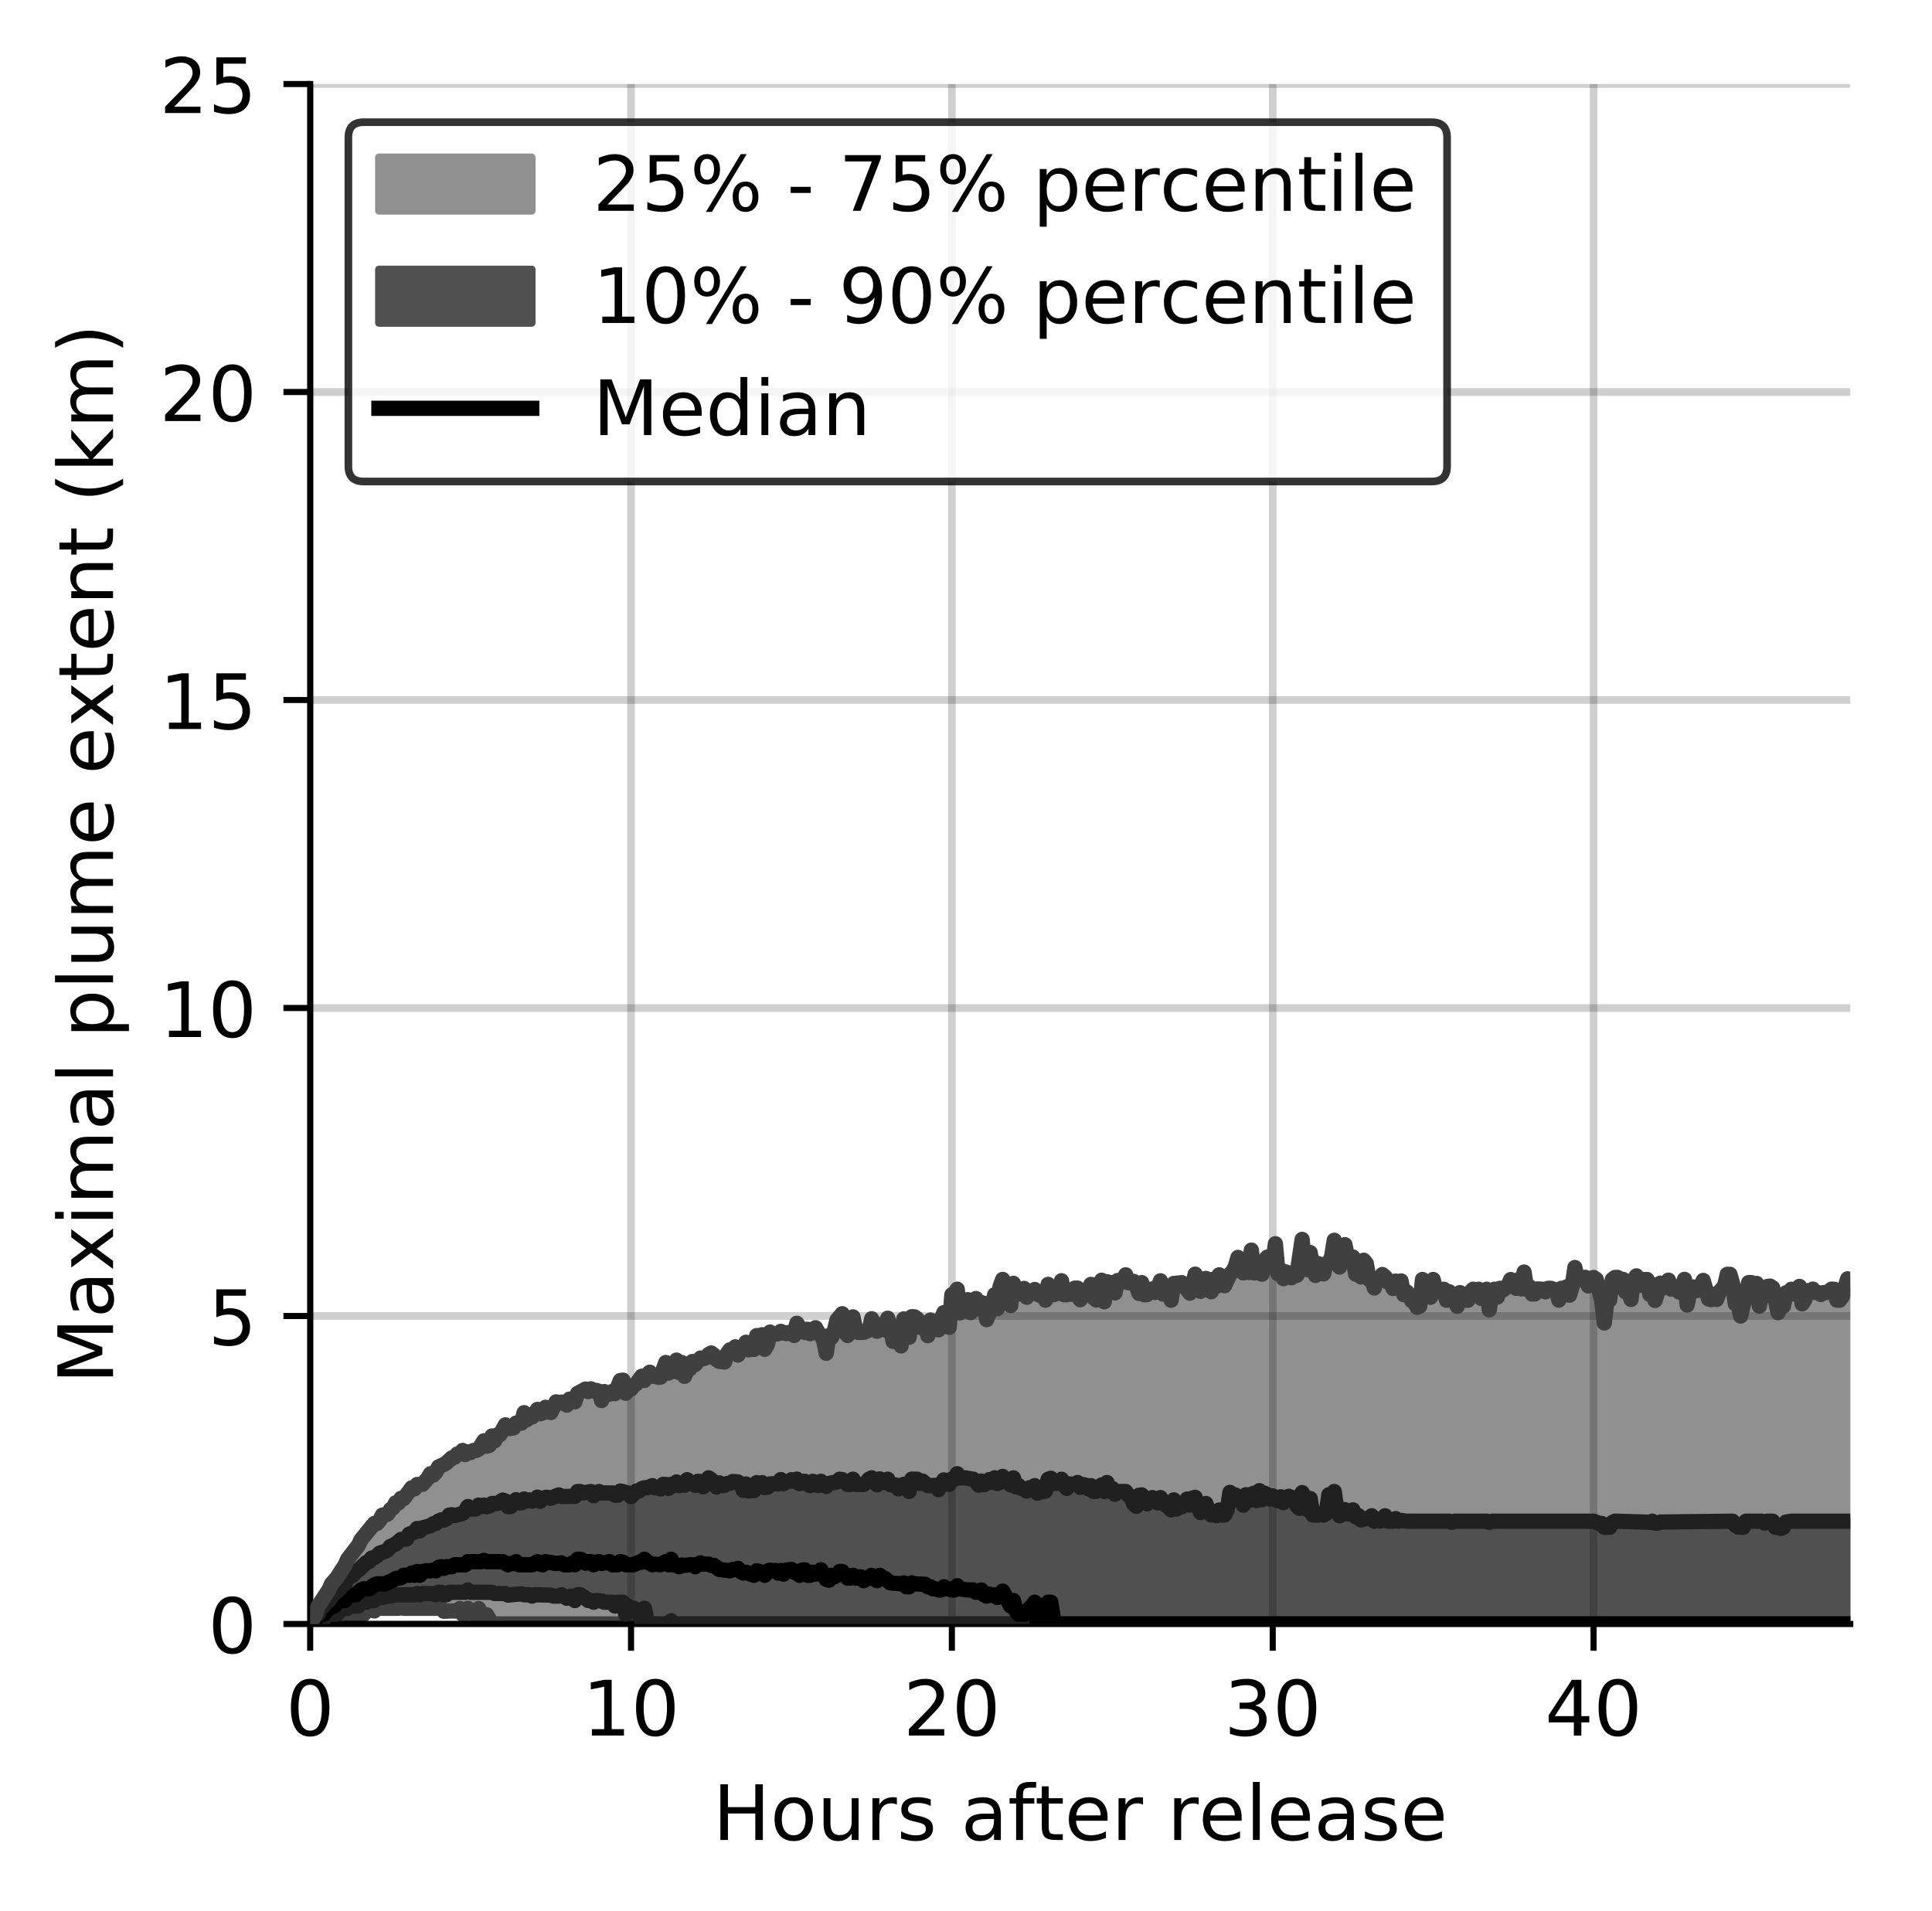 <?xml version="1.0" encoding="utf-8" standalone="no"?>
<!DOCTYPE svg PUBLIC "-//W3C//DTD SVG 1.1//EN"
  "http://www.w3.org/Graphics/SVG/1.1/DTD/svg11.dtd">
<!-- Created with matplotlib (https://matplotlib.org/) -->
<svg height="250.155pt" version="1.1" viewBox="0 0 252.903 250.155" width="252.903pt" xmlns="http://www.w3.org/2000/svg" xmlns:xlink="http://www.w3.org/1999/xlink">
 <defs>
  <style type="text/css">
*{stroke-linecap:butt;stroke-linejoin:round;}
  </style>
 </defs>
 <g id="figure_1">
  <g id="patch_1">
   <path d="M 0 250.155 
L 252.903 250.155 
L 252.903 0 
L 0 0 
z
" style="fill:#ffffff;"/>
  </g>
  <g id="axes_1">
   <g id="patch_2">
    <path d="M 40.603 212.599 
L 242.203 212.599 
L 242.203 10.999 
L 40.603 10.999 
z
" style="fill:#ffffff;"/>
   </g>
   <g id="PolyCollection_1">
    <defs>
     <path d="M 40.603 -37.556 
L 40.603 -37.556 
L 40.953 -38.126 
L 41.303 -38.126 
L 41.653 -38.126 
L 42.003 -38.126 
L 42.353 -38.126 
L 42.703 -38.126 
L 43.053 -38.126 
L 43.403 -38.126 
L 43.753 -38.126 
L 44.103 -38.126 
L 44.453 -38.126 
L 44.803 -38.126 
L 45.153 -38.831 
L 45.503 -38.831 
L 45.853 -38.831 
L 46.203 -38.831 
L 46.553 -38.831 
L 46.903 -38.831 
L 47.253 -38.831 
L 47.603 -38.831 
L 47.953 -39.267 
L 48.303 -39.578 
L 48.653 -39.612 
L 49.003 -39.267 
L 49.353 -39.612 
L 49.703 -39.612 
L 50.053 -39.612 
L 50.403 -39.612 
L 50.753 -39.612 
L 51.103 -39.612 
L 51.453 -39.612 
L 51.803 -39.612 
L 52.153 -39.612 
L 52.503 -39.878 
L 52.853 -39.612 
L 53.203 -39.612 
L 53.553 -39.612 
L 53.903 -39.612 
L 54.253 -39.612 
L 54.603 -39.612 
L 54.953 -39.612 
L 55.303 -39.612 
L 55.653 -39.612 
L 56.003 -39.612 
L 56.353 -39.612 
L 56.703 -39.612 
L 57.053 -39.612 
L 57.403 -39.612 
L 57.753 -39.612 
L 58.103 -39.223 
L 58.453 -39.267 
L 58.803 -39.267 
L 59.153 -39.267 
L 59.503 -39.267 
L 59.853 -39.267 
L 60.203 -39.578 
L 60.553 -38.831 
L 60.903 -38.831 
L 61.253 -39.612 
L 61.603 -39.267 
L 61.953 -38.831 
L 62.303 -38.831 
L 62.653 -39.578 
L 63.003 -38.831 
L 63.353 -38.831 
L 63.703 -38.761 
L 64.053 -38.069 
L 64.403 -37.556 
L 64.753 -37.556 
L 65.103 -37.556 
L 65.453 -37.556 
L 65.803 -37.556 
L 66.153 -37.556 
L 66.503 -37.556 
L 66.853 -37.556 
L 67.203 -37.556 
L 67.553 -37.556 
L 67.903 -37.556 
L 68.253 -37.556 
L 68.603 -37.556 
L 68.953 -37.556 
L 69.303 -37.556 
L 69.653 -37.556 
L 70.003 -37.556 
L 70.353 -37.556 
L 70.703 -37.556 
L 71.053 -37.556 
L 71.403 -37.556 
L 71.753 -37.556 
L 72.103 -37.556 
L 72.453 -37.556 
L 72.803 -37.556 
L 73.153 -37.556 
L 73.503 -37.556 
L 73.853 -37.556 
L 74.203 -37.556 
L 74.553 -37.556 
L 74.903 -37.556 
L 75.253 -37.556 
L 75.603 -37.556 
L 75.953 -37.556 
L 76.303 -37.556 
L 76.653 -37.556 
L 77.003 -37.556 
L 77.353 -37.556 
L 77.703 -37.556 
L 78.053 -37.556 
L 78.403 -37.556 
L 78.753 -37.556 
L 79.103 -37.556 
L 79.453 -37.556 
L 79.803 -37.556 
L 80.153 -37.556 
L 80.503 -37.556 
L 80.853 -37.556 
L 81.203 -37.556 
L 81.553 -37.556 
L 81.903 -37.556 
L 82.253 -37.556 
L 82.603 -37.556 
L 82.953 -37.556 
L 83.303 -37.556 
L 83.653 -37.556 
L 84.003 -37.556 
L 84.353 -37.556 
L 84.703 -37.556 
L 85.053 -37.556 
L 85.403 -37.556 
L 85.753 -37.556 
L 86.103 -37.556 
L 86.453 -37.556 
L 86.803 -37.556 
L 87.153 -37.556 
L 87.503 -37.556 
L 87.853 -37.556 
L 88.203 -37.556 
L 88.553 -37.556 
L 88.903 -37.556 
L 89.253 -37.556 
L 89.603 -37.556 
L 89.953 -37.556 
L 90.303 -37.556 
L 90.653 -37.556 
L 91.003 -37.556 
L 91.353 -37.556 
L 91.703 -37.556 
L 92.053 -37.556 
L 92.403 -37.556 
L 92.753 -37.556 
L 93.103 -37.556 
L 93.453 -37.556 
L 93.803 -37.556 
L 94.153 -37.556 
L 94.503 -37.556 
L 94.853 -37.556 
L 95.203 -37.556 
L 95.553 -37.556 
L 95.903 -37.556 
L 96.253 -37.556 
L 96.603 -37.556 
L 96.953 -37.556 
L 97.303 -37.556 
L 97.653 -37.556 
L 98.003 -37.556 
L 98.353 -37.556 
L 98.703 -37.556 
L 99.053 -37.556 
L 99.403 -37.556 
L 99.753 -37.556 
L 100.103 -37.556 
L 100.453 -37.556 
L 100.803 -37.556 
L 101.153 -37.556 
L 101.503 -37.556 
L 101.853 -37.556 
L 102.203 -37.556 
L 102.553 -37.556 
L 102.903 -37.556 
L 103.253 -37.556 
L 103.603 -37.556 
L 103.953 -37.556 
L 104.303 -37.556 
L 104.653 -37.556 
L 105.003 -37.556 
L 105.353 -37.556 
L 105.703 -37.556 
L 106.053 -37.556 
L 106.403 -37.556 
L 106.753 -37.556 
L 107.103 -37.556 
L 107.453 -37.556 
L 107.803 -37.556 
L 108.153 -37.556 
L 108.503 -37.556 
L 108.853 -37.556 
L 109.203 -37.556 
L 109.553 -37.556 
L 109.903 -37.556 
L 110.253 -37.556 
L 110.603 -37.556 
L 110.953 -37.556 
L 111.303 -37.556 
L 111.653 -37.556 
L 112.003 -37.556 
L 112.353 -37.556 
L 112.703 -37.556 
L 113.053 -37.556 
L 113.403 -37.556 
L 113.753 -37.556 
L 114.103 -37.556 
L 114.453 -37.556 
L 114.803 -37.556 
L 115.153 -37.556 
L 115.503 -37.556 
L 115.853 -37.556 
L 116.203 -37.556 
L 116.553 -37.556 
L 116.903 -37.556 
L 117.253 -37.556 
L 117.603 -37.556 
L 117.953 -37.556 
L 118.303 -37.556 
L 118.653 -37.556 
L 119.003 -37.556 
L 119.353 -37.556 
L 119.703 -37.556 
L 120.053 -37.556 
L 120.403 -37.556 
L 120.753 -37.556 
L 121.103 -37.556 
L 121.453 -37.556 
L 121.803 -37.556 
L 122.153 -37.556 
L 122.503 -37.556 
L 122.853 -37.556 
L 123.203 -37.556 
L 123.553 -37.556 
L 123.903 -37.556 
L 124.253 -37.556 
L 124.603 -37.556 
L 124.953 -37.556 
L 125.303 -37.556 
L 125.653 -37.556 
L 126.003 -37.556 
L 126.353 -37.556 
L 126.703 -37.556 
L 127.053 -37.556 
L 127.403 -37.556 
L 127.753 -37.556 
L 128.103 -37.556 
L 128.453 -37.556 
L 128.803 -37.556 
L 129.153 -37.556 
L 129.503 -37.556 
L 129.853 -37.556 
L 130.203 -37.556 
L 130.553 -37.556 
L 130.903 -37.556 
L 131.253 -37.556 
L 131.603 -37.556 
L 131.953 -37.556 
L 132.303 -37.556 
L 132.653 -37.556 
L 133.003 -37.556 
L 133.353 -37.556 
L 133.703 -37.556 
L 134.053 -37.556 
L 134.403 -37.556 
L 134.753 -37.556 
L 135.103 -37.556 
L 135.453 -37.556 
L 135.803 -37.556 
L 136.153 -37.556 
L 136.503 -37.556 
L 136.853 -37.556 
L 137.203 -37.556 
L 137.553 -37.556 
L 137.903 -37.556 
L 138.253 -37.556 
L 138.603 -37.556 
L 138.953 -37.556 
L 139.303 -37.556 
L 139.653 -37.556 
L 140.003 -37.556 
L 140.353 -37.556 
L 140.703 -37.556 
L 141.053 -37.556 
L 141.403 -37.556 
L 141.753 -37.556 
L 142.103 -37.556 
L 142.453 -37.556 
L 142.803 -37.556 
L 143.153 -37.556 
L 143.503 -37.556 
L 143.853 -37.556 
L 144.203 -37.556 
L 144.553 -37.556 
L 144.903 -37.556 
L 145.253 -37.556 
L 145.603 -37.556 
L 145.953 -37.556 
L 146.303 -37.556 
L 146.653 -37.556 
L 147.003 -37.556 
L 147.353 -37.556 
L 147.703 -37.556 
L 148.053 -37.556 
L 148.403 -37.556 
L 148.753 -37.556 
L 149.103 -37.556 
L 149.453 -37.556 
L 149.803 -37.556 
L 150.153 -37.556 
L 150.503 -37.556 
L 150.853 -37.556 
L 151.203 -37.556 
L 151.553 -37.556 
L 151.903 -37.556 
L 152.253 -37.556 
L 152.603 -37.556 
L 152.953 -37.556 
L 153.303 -37.556 
L 153.653 -37.556 
L 154.003 -37.556 
L 154.353 -37.556 
L 154.703 -37.556 
L 155.053 -37.556 
L 155.403 -37.556 
L 155.753 -37.556 
L 156.103 -37.556 
L 156.453 -37.556 
L 156.803 -37.556 
L 157.153 -37.556 
L 157.503 -37.556 
L 157.853 -37.556 
L 158.203 -37.556 
L 158.553 -37.556 
L 158.903 -37.556 
L 159.253 -37.556 
L 159.603 -37.556 
L 159.953 -37.556 
L 160.303 -37.556 
L 160.653 -37.556 
L 161.003 -37.556 
L 161.353 -37.556 
L 161.703 -37.556 
L 162.053 -37.556 
L 162.403 -37.556 
L 162.753 -37.556 
L 163.103 -37.556 
L 163.453 -37.556 
L 163.803 -37.556 
L 164.153 -37.556 
L 164.503 -37.556 
L 164.853 -37.556 
L 165.203 -37.556 
L 165.553 -37.556 
L 165.903 -37.556 
L 166.253 -37.556 
L 166.603 -37.556 
L 166.953 -37.556 
L 167.303 -37.556 
L 167.653 -37.556 
L 168.003 -37.556 
L 168.353 -37.556 
L 168.703 -37.556 
L 169.053 -37.556 
L 169.403 -37.556 
L 169.753 -37.556 
L 170.103 -37.556 
L 170.453 -37.556 
L 170.803 -37.556 
L 171.153 -37.556 
L 171.503 -37.556 
L 171.853 -37.556 
L 172.203 -37.556 
L 172.553 -37.556 
L 172.903 -37.556 
L 173.253 -37.556 
L 173.603 -37.556 
L 173.953 -37.556 
L 174.303 -37.556 
L 174.653 -37.556 
L 175.003 -37.556 
L 175.353 -37.556 
L 175.703 -37.556 
L 176.053 -37.556 
L 176.403 -37.556 
L 176.753 -37.556 
L 177.103 -37.556 
L 177.453 -37.556 
L 177.803 -37.556 
L 178.153 -37.556 
L 178.503 -37.556 
L 178.853 -37.556 
L 179.203 -37.556 
L 179.553 -37.556 
L 179.903 -37.556 
L 180.253 -37.556 
L 180.603 -37.556 
L 180.953 -37.556 
L 181.303 -37.556 
L 181.653 -37.556 
L 182.003 -37.556 
L 182.353 -37.556 
L 182.703 -37.556 
L 183.053 -37.556 
L 183.403 -37.556 
L 183.753 -37.556 
L 184.103 -37.556 
L 184.453 -37.556 
L 184.803 -37.556 
L 185.153 -37.556 
L 185.503 -37.556 
L 185.853 -37.556 
L 186.203 -37.556 
L 186.553 -37.556 
L 186.903 -37.556 
L 187.253 -37.556 
L 187.603 -37.556 
L 187.953 -37.556 
L 188.303 -37.556 
L 188.653 -37.556 
L 189.003 -37.556 
L 189.353 -37.556 
L 189.703 -37.556 
L 190.053 -37.556 
L 190.403 -37.556 
L 190.753 -37.556 
L 191.103 -37.556 
L 191.453 -37.556 
L 191.803 -37.556 
L 192.153 -37.556 
L 192.503 -37.556 
L 192.853 -37.556 
L 193.203 -37.556 
L 193.553 -37.556 
L 193.903 -37.556 
L 194.253 -37.556 
L 194.603 -37.556 
L 194.953 -37.556 
L 195.303 -37.556 
L 195.653 -37.556 
L 196.003 -37.556 
L 196.353 -37.556 
L 196.703 -37.556 
L 197.053 -37.556 
L 197.403 -37.556 
L 197.753 -37.556 
L 198.103 -37.556 
L 198.453 -37.556 
L 198.803 -37.556 
L 199.153 -37.556 
L 199.503 -37.556 
L 199.853 -37.556 
L 200.203 -37.556 
L 200.553 -37.556 
L 200.903 -37.556 
L 201.253 -37.556 
L 201.603 -37.556 
L 201.953 -37.556 
L 202.303 -37.556 
L 202.653 -37.556 
L 203.003 -37.556 
L 203.353 -37.556 
L 203.703 -37.556 
L 204.053 -37.556 
L 204.403 -37.556 
L 204.753 -37.556 
L 205.103 -37.556 
L 205.453 -37.556 
L 205.803 -37.556 
L 206.153 -37.556 
L 206.503 -37.556 
L 206.853 -37.556 
L 207.203 -37.556 
L 207.553 -37.556 
L 207.903 -37.556 
L 208.253 -37.556 
L 208.603 -37.556 
L 208.953 -37.556 
L 209.303 -37.556 
L 209.653 -37.556 
L 210.003 -37.556 
L 210.353 -37.556 
L 210.703 -37.556 
L 211.053 -37.556 
L 211.403 -37.556 
L 211.753 -37.556 
L 212.103 -37.556 
L 212.453 -37.556 
L 212.803 -37.556 
L 213.153 -37.556 
L 213.503 -37.556 
L 213.853 -37.556 
L 214.203 -37.556 
L 214.553 -37.556 
L 214.903 -37.556 
L 215.253 -37.556 
L 215.603 -37.556 
L 215.953 -37.556 
L 216.303 -37.556 
L 216.653 -37.556 
L 217.003 -37.556 
L 217.353 -37.556 
L 217.703 -37.556 
L 218.053 -37.556 
L 218.403 -37.556 
L 218.753 -37.556 
L 219.103 -37.556 
L 219.453 -37.556 
L 219.803 -37.556 
L 220.153 -37.556 
L 220.503 -37.556 
L 220.853 -37.556 
L 221.203 -37.556 
L 221.553 -37.556 
L 221.903 -37.556 
L 222.253 -37.556 
L 222.603 -37.556 
L 222.953 -37.556 
L 223.303 -37.556 
L 223.653 -37.556 
L 224.003 -37.556 
L 224.353 -37.556 
L 224.703 -37.556 
L 225.053 -37.556 
L 225.403 -37.556 
L 225.753 -37.556 
L 226.103 -37.556 
L 226.453 -37.556 
L 226.803 -37.556 
L 227.153 -37.556 
L 227.503 -37.556 
L 227.853 -37.556 
L 228.203 -37.556 
L 228.553 -37.556 
L 228.903 -37.556 
L 229.253 -37.556 
L 229.603 -37.556 
L 229.953 -37.556 
L 230.303 -37.556 
L 230.653 -37.556 
L 231.003 -37.556 
L 231.353 -37.556 
L 231.703 -37.556 
L 232.053 -37.556 
L 232.403 -37.556 
L 232.753 -37.556 
L 233.103 -37.556 
L 233.453 -37.556 
L 233.803 -37.556 
L 234.153 -37.556 
L 234.503 -37.556 
L 234.853 -37.556 
L 235.203 -37.556 
L 235.553 -37.556 
L 235.903 -37.556 
L 236.253 -37.556 
L 236.603 -37.556 
L 236.953 -37.556 
L 237.303 -37.556 
L 237.653 -37.556 
L 238.003 -37.556 
L 238.353 -37.556 
L 238.703 -37.556 
L 239.053 -37.556 
L 239.403 -37.556 
L 239.753 -37.556 
L 240.103 -37.556 
L 240.453 -37.556 
L 240.803 -37.556 
L 241.153 -37.556 
L 241.503 -37.556 
L 241.853 -37.556 
L 242.203 -37.556 
L 242.203 -81.618 
L 242.203 -81.618 
L 241.853 -82.738 
L 241.503 -81.618 
L 241.153 -80.398 
L 240.803 -79.94 
L 240.453 -79.952 
L 240.103 -81.374 
L 239.753 -81.396 
L 239.403 -81.105 
L 239.053 -80.941 
L 238.703 -80.941 
L 238.353 -80.696 
L 238.003 -80.941 
L 237.653 -80.941 
L 237.303 -81.396 
L 236.953 -81.105 
L 236.603 -81.186 
L 236.253 -79.993 
L 235.903 -79.465 
L 235.553 -81.75 
L 235.203 -80.764 
L 234.853 -80.764 
L 234.503 -81.378 
L 234.153 -80.764 
L 233.803 -80.926 
L 233.453 -79.163 
L 233.103 -79.163 
L 232.753 -78.309 
L 232.403 -79.716 
L 232.053 -81.566 
L 231.703 -81.791 
L 231.353 -81.743 
L 231.003 -80.764 
L 230.653 -80.941 
L 230.303 -79.163 
L 229.953 -82.134 
L 229.603 -81.378 
L 229.253 -82.243 
L 228.903 -82.249 
L 228.553 -81.473 
L 228.203 -79.431 
L 227.853 -77.872 
L 227.503 -79.431 
L 227.153 -79.465 
L 226.803 -82.134 
L 226.453 -83.333 
L 226.103 -83.333 
L 225.753 -81.831 
L 225.403 -81.418 
L 225.053 -80.971 
L 224.703 -80.039 
L 224.353 -80.723 
L 224.003 -80.016 
L 223.653 -80.113 
L 223.303 -81.226 
L 222.953 -82.529 
L 222.603 -81.765 
L 222.253 -81.226 
L 221.903 -81.226 
L 221.553 -81.684 
L 221.203 -81.052 
L 220.853 -79.311 
L 220.503 -82.674 
L 220.153 -81.69 
L 219.803 -81.016 
L 219.453 -81.538 
L 219.103 -81.69 
L 218.753 -81.388 
L 218.403 -82.568 
L 218.053 -81.715 
L 217.703 -81.556 
L 217.353 -82.172 
L 217.003 -81.052 
L 216.653 -79.913 
L 216.303 -82.003 
L 215.953 -80.705 
L 215.603 -82.653 
L 215.253 -82.646 
L 214.903 -81.906 
L 214.553 -81.906 
L 214.203 -83.128 
L 213.853 -82.646 
L 213.503 -80.048 
L 213.153 -81.146 
L 212.803 -81.026 
L 212.453 -82.674 
L 212.103 -82.674 
L 211.753 -82.919 
L 211.403 -82.919 
L 211.053 -82.646 
L 210.703 -79.963 
L 210.353 -79.899 
L 210.003 -76.967 
L 209.653 -79.968 
L 209.303 -81.083 
L 208.953 -82.674 
L 208.603 -82.919 
L 208.253 -81.939 
L 207.903 -81.821 
L 207.553 -82.931 
L 207.203 -82.919 
L 206.853 -82.646 
L 206.503 -82.646 
L 206.153 -84.222 
L 205.803 -81.742 
L 205.453 -80.601 
L 205.103 -81.702 
L 204.753 -81.384 
L 204.403 -81.502 
L 204.053 -79.959 
L 203.703 -81.253 
L 203.353 -81.384 
L 203.003 -81.499 
L 202.653 -81.499 
L 202.303 -81.038 
L 201.953 -81.378 
L 201.603 -81.378 
L 201.253 -81.418 
L 200.903 -80.754 
L 200.553 -80.754 
L 200.203 -81.73 
L 199.853 -81.378 
L 199.503 -83.631 
L 199.153 -81.424 
L 198.803 -82.646 
L 198.453 -81.504 
L 198.103 -81.899 
L 197.753 -82.646 
L 197.403 -81.899 
L 197.053 -81.504 
L 196.703 -81.253 
L 196.353 -81.504 
L 196.003 -80.348 
L 195.653 -81.378 
L 195.303 -80.858 
L 194.953 -78.679 
L 194.603 -81.378 
L 194.253 -80.957 
L 193.903 -80.182 
L 193.553 -81.374 
L 193.203 -81.052 
L 192.853 -81.378 
L 192.503 -81.065 
L 192.153 -79.94 
L 191.803 -79.94 
L 191.453 -79.94 
L 191.103 -80.937 
L 190.753 -79.136 
L 190.403 -79.951 
L 190.053 -80.682 
L 189.703 -81.049 
L 189.353 -79.94 
L 189.003 -81.377 
L 188.653 -81.105 
L 188.303 -81.065 
L 187.953 -81.378 
L 187.603 -82.653 
L 187.253 -80.328 
L 186.903 -80.682 
L 186.553 -80.682 
L 186.203 -82.653 
L 185.853 -79.181 
L 185.503 -79.008 
L 185.153 -79.707 
L 184.803 -79.873 
L 184.453 -80.675 
L 184.103 -81.065 
L 183.753 -80.675 
L 183.403 -82.464 
L 183.053 -81.498 
L 182.703 -82.447 
L 182.353 -81.477 
L 182.003 -82.447 
L 181.653 -82.326 
L 181.303 -83.015 
L 180.953 -83.308 
L 180.603 -82.646 
L 180.253 -82.646 
L 179.903 -81.548 
L 179.553 -82.676 
L 179.203 -82.676 
L 178.853 -84.76 
L 178.503 -85.173 
L 178.153 -82.987 
L 177.803 -84.76 
L 177.453 -83.354 
L 177.103 -85.595 
L 176.753 -85.171 
L 176.403 -85.583 
L 176.053 -87.21 
L 175.703 -85.573 
L 175.353 -84.282 
L 175.003 -85.847 
L 174.653 -87.786 
L 174.303 -85.632 
L 173.953 -84.749 
L 173.603 -84.736 
L 173.253 -83.392 
L 172.903 -84.269 
L 172.553 -84.736 
L 172.203 -83.185 
L 171.853 -84.037 
L 171.503 -86.185 
L 171.153 -83.947 
L 170.803 -84.018 
L 170.453 -87.904 
L 170.103 -85.276 
L 169.753 -83.192 
L 169.403 -83.192 
L 169.053 -82.879 
L 168.703 -83.124 
L 168.353 -83.636 
L 168.003 -82.763 
L 167.653 -83.927 
L 167.303 -83.394 
L 166.953 -87.336 
L 166.603 -84.759 
L 166.253 -84.263 
L 165.903 -85.591 
L 165.553 -85.161 
L 165.203 -83.352 
L 164.853 -84.423 
L 164.503 -83.52 
L 164.153 -83.52 
L 163.803 -86.498 
L 163.453 -83.571 
L 163.103 -84.795 
L 162.753 -83.52 
L 162.403 -84.788 
L 162.053 -85.544 
L 161.703 -84.357 
L 161.353 -83.687 
L 161.003 -83.352 
L 160.653 -82.728 
L 160.303 -81.844 
L 159.953 -82.653 
L 159.603 -83.269 
L 159.253 -81.75 
L 158.903 -82.699 
L 158.553 -81.056 
L 158.203 -82.655 
L 157.853 -82.793 
L 157.503 -82.653 
L 157.153 -81.102 
L 156.803 -82.653 
L 156.453 -83.354 
L 156.103 -81.899 
L 155.753 -80.867 
L 155.403 -81.11 
L 155.053 -81.759 
L 154.703 -82.235 
L 154.353 -82.045 
L 154.003 -82.134 
L 153.653 -82.134 
L 153.303 -79.94 
L 152.953 -81.542 
L 152.603 -81.542 
L 152.253 -80.743 
L 151.903 -82.483 
L 151.553 -81.424 
L 151.203 -80.954 
L 150.853 -81.424 
L 150.503 -81.298 
L 150.153 -80.682 
L 149.803 -80.655 
L 149.453 -82.243 
L 149.103 -80.827 
L 148.753 -81.791 
L 148.403 -82.408 
L 148.053 -82.322 
L 147.703 -82.226 
L 147.353 -83.269 
L 147.003 -82.361 
L 146.653 -82.251 
L 146.303 -82.517 
L 145.953 -80.899 
L 145.603 -82.251 
L 145.253 -80.962 
L 144.903 -82.368 
L 144.553 -79.74 
L 144.203 -82.559 
L 143.853 -81.882 
L 143.503 -79.968 
L 143.153 -80.259 
L 142.803 -82.014 
L 142.453 -81.156 
L 142.103 -80.655 
L 141.753 -81.149 
L 141.403 -80.012 
L 141.053 -81.523 
L 140.703 -81.523 
L 140.353 -80.71 
L 140.003 -80.852 
L 139.653 -80.66 
L 139.303 -80.66 
L 138.953 -82.49 
L 138.603 -81.062 
L 138.253 -80.778 
L 137.903 -80.655 
L 137.553 -81.553 
L 137.203 -82.018 
L 136.853 -79.945 
L 136.503 -80.615 
L 136.153 -80.574 
L 135.803 -80.737 
L 135.453 -81.347 
L 135.103 -81.02 
L 134.753 -81.096 
L 134.403 -80.33 
L 134.053 -81.482 
L 133.703 -81.177 
L 133.353 -81.304 
L 133.003 -80.655 
L 132.653 -82.15 
L 132.303 -79.238 
L 131.953 -80.348 
L 131.603 -80.587 
L 131.253 -82.666 
L 130.903 -81.728 
L 130.553 -78.84 
L 130.203 -80.657 
L 129.853 -79.168 
L 129.503 -78.348 
L 129.153 -77.399 
L 128.803 -79.532 
L 128.453 -79.635 
L 128.103 -78.81 
L 127.753 -80.163 
L 127.403 -79.168 
L 127.053 -78.32 
L 126.703 -80.012 
L 126.353 -79.963 
L 126.003 -79.857 
L 125.653 -78.283 
L 125.303 -81.384 
L 124.953 -80.801 
L 124.603 -80.669 
L 124.253 -76.393 
L 123.903 -77.785 
L 123.553 -78.321 
L 123.203 -77.434 
L 122.853 -76.062 
L 122.503 -76.428 
L 122.153 -76.378 
L 121.803 -77.342 
L 121.453 -75.298 
L 121.103 -76.67 
L 120.753 -76.67 
L 120.403 -76.39 
L 120.053 -77.532 
L 119.703 -77.767 
L 119.353 -77.787 
L 119.003 -75.089 
L 118.653 -75.617 
L 118.303 -77.493 
L 117.953 -73.961 
L 117.603 -74.637 
L 117.253 -74.837 
L 116.903 -74.553 
L 116.553 -76.335 
L 116.203 -77.582 
L 115.853 -76.047 
L 115.503 -76.778 
L 115.153 -76.765 
L 114.803 -75.879 
L 114.453 -76.658 
L 114.103 -77.514 
L 113.753 -76.035 
L 113.403 -75.847 
L 113.053 -75.738 
L 112.703 -75.679 
L 112.353 -75.721 
L 112.003 -76.211 
L 111.653 -77.761 
L 111.303 -75.745 
L 110.953 -75.322 
L 110.603 -75.757 
L 110.253 -78.174 
L 109.903 -77.767 
L 109.553 -77.343 
L 109.203 -75.862 
L 108.853 -75.065 
L 108.503 -75.305 
L 108.153 -72.999 
L 107.803 -74.772 
L 107.453 -75.339 
L 107.103 -75.711 
L 106.753 -76.34 
L 106.403 -76.138 
L 106.053 -75.556 
L 105.703 -76.136 
L 105.353 -75.73 
L 105.003 -75.918 
L 104.653 -76.405 
L 104.303 -76.922 
L 103.953 -75.329 
L 103.603 -75.614 
L 103.253 -75.721 
L 102.903 -75.568 
L 102.553 -75.725 
L 102.203 -75.864 
L 101.853 -75.547 
L 101.503 -75.556 
L 101.153 -75.477 
L 100.803 -75.772 
L 100.453 -74.129 
L 100.103 -73.525 
L 99.753 -75.424 
L 99.403 -74.202 
L 99.053 -75.308 
L 98.703 -73.503 
L 98.353 -74.17 
L 98.003 -73.443 
L 97.653 -74.437 
L 97.303 -73.465 
L 96.953 -73.559 
L 96.603 -72.768 
L 96.253 -73.836 
L 95.903 -73.051 
L 95.553 -73.445 
L 95.203 -72.98 
L 94.853 -71.853 
L 94.503 -71.853 
L 94.153 -71.933 
L 93.803 -72.155 
L 93.453 -72.759 
L 93.103 -73.033 
L 92.753 -72.835 
L 92.403 -72.397 
L 92.053 -72.29 
L 91.703 -72.373 
L 91.353 -71.91 
L 91.003 -71.528 
L 90.653 -71.923 
L 90.303 -70.964 
L 89.953 -70.786 
L 89.603 -69.978 
L 89.253 -71.785 
L 88.903 -70.474 
L 88.553 -72.103 
L 88.203 -70.61 
L 87.853 -71.148 
L 87.503 -70.399 
L 87.153 -71.785 
L 86.803 -70.874 
L 86.453 -69.87 
L 86.103 -69.87 
L 85.753 -70.002 
L 85.403 -69.99 
L 85.053 -70.515 
L 84.703 -70.2 
L 84.353 -69.442 
L 84.003 -69.986 
L 83.653 -69.542 
L 83.303 -69.013 
L 82.953 -68.774 
L 82.603 -68.319 
L 82.253 -68.397 
L 81.903 -67.764 
L 81.553 -69.479 
L 81.203 -69.432 
L 80.853 -68.498 
L 80.503 -67.715 
L 80.153 -68.004 
L 79.803 -67.648 
L 79.453 -67.657 
L 79.103 -67.985 
L 78.753 -66.806 
L 78.403 -68.024 
L 78.053 -68.139 
L 77.703 -68.069 
L 77.353 -68.34 
L 77.003 -67.979 
L 76.653 -68.311 
L 76.303 -68.311 
L 75.953 -67.966 
L 75.603 -67.739 
L 75.253 -66.637 
L 74.903 -66.993 
L 74.553 -66.995 
L 74.203 -66.214 
L 73.853 -66.37 
L 73.503 -66.608 
L 73.153 -66.532 
L 72.803 -66.637 
L 72.453 -65.867 
L 72.103 -65.239 
L 71.753 -65.457 
L 71.403 -65.924 
L 71.053 -65.195 
L 70.703 -65.077 
L 70.353 -65.645 
L 70.003 -64.958 
L 69.653 -64.663 
L 69.303 -64.935 
L 68.953 -64.283 
L 68.603 -65.216 
L 68.253 -63.844 
L 67.903 -63.844 
L 67.553 -63.859 
L 67.203 -63.216 
L 66.853 -63.165 
L 66.503 -63.124 
L 66.153 -63.623 
L 65.803 -63.089 
L 65.453 -62.347 
L 65.103 -62.313 
L 64.753 -61.542 
L 64.403 -62.171 
L 64.053 -60.938 
L 63.703 -60.826 
L 63.353 -61.542 
L 63.003 -60.974 
L 62.653 -60.437 
L 62.303 -60.269 
L 61.953 -60.269 
L 61.603 -60.001 
L 61.253 -60.088 
L 60.903 -59.739 
L 60.553 -60.275 
L 60.203 -59.797 
L 59.853 -59.806 
L 59.503 -59.384 
L 59.153 -59.304 
L 58.803 -59.015 
L 58.453 -58.66 
L 58.103 -58.44 
L 57.753 -58.227 
L 57.403 -58.123 
L 57.053 -57.425 
L 56.703 -57.039 
L 56.353 -57.228 
L 56.003 -56.637 
L 55.653 -56.234 
L 55.303 -55.833 
L 54.953 -55.776 
L 54.603 -55.819 
L 54.253 -55.236 
L 53.903 -55.387 
L 53.553 -55.066 
L 53.203 -54.446 
L 52.853 -53.974 
L 52.503 -54.014 
L 52.153 -53.393 
L 51.803 -53.422 
L 51.453 -52.756 
L 51.103 -52.524 
L 50.753 -51.952 
L 50.403 -51.812 
L 50.053 -51.812 
L 49.703 -51.115 
L 49.353 -50.721 
L 49.003 -50.721 
L 48.653 -50.39 
L 48.303 -50.062 
L 47.953 -49.422 
L 47.603 -49.032 
L 47.253 -48.575 
L 46.903 -47.836 
L 46.553 -47.515 
L 46.203 -46.839 
L 45.853 -46.481 
L 45.503 -46.033 
L 45.153 -45.228 
L 44.803 -44.701 
L 44.453 -44.23 
L 44.103 -43.618 
L 43.753 -43.172 
L 43.403 -42.813 
L 43.053 -42.024 
L 42.703 -41.548 
L 42.353 -41.025 
L 42.003 -40.407 
L 41.653 -39.907 
L 41.303 -38.831 
L 40.953 -38.126 
L 40.603 -37.556 
z
" id="m08af0914d8" style="stroke:#909090;"/>
    </defs>
    <g clip-path="url(#p62e83a09f5)">
     <use style="fill:#909090;stroke:#909090;" x="0" xlink:href="#m08af0914d8" y="250.155"/>
    </g>
   </g>
   <g id="PolyCollection_2">
    <defs>
     <path d="M 40.603 -37.556 
L 40.603 -37.556 
L 40.953 -38.126 
L 41.303 -38.126 
L 41.653 -38.126 
L 42.003 -38.126 
L 42.353 -38.126 
L 42.703 -38.831 
L 43.053 -38.831 
L 43.403 -38.831 
L 43.753 -38.831 
L 44.103 -38.831 
L 44.453 -39.267 
L 44.803 -39.612 
L 45.153 -39.612 
L 45.503 -39.612 
L 45.853 -39.907 
L 46.203 -39.907 
L 46.553 -39.907 
L 46.903 -39.907 
L 47.253 -40.407 
L 47.603 -40.407 
L 47.953 -40.407 
L 48.303 -40.627 
L 48.653 -40.627 
L 49.003 -40.627 
L 49.353 -41.025 
L 49.703 -41.025 
L 50.053 -41.025 
L 50.403 -41.162 
L 50.753 -41.207 
L 51.103 -41.207 
L 51.453 -41.338 
L 51.803 -41.381 
L 52.153 -41.381 
L 52.503 -41.381 
L 52.853 -41.381 
L 53.203 -41.381 
L 53.553 -41.381 
L 53.903 -41.381 
L 54.253 -41.381 
L 54.603 -41.548 
L 54.953 -41.381 
L 55.303 -41.548 
L 55.653 -41.548 
L 56.003 -41.548 
L 56.353 -41.548 
L 56.703 -41.548 
L 57.053 -41.381 
L 57.403 -41.707 
L 57.753 -41.707 
L 58.103 -41.381 
L 58.453 -41.381 
L 58.803 -41.707 
L 59.153 -41.707 
L 59.503 -41.707 
L 59.853 -41.707 
L 60.203 -41.707 
L 60.553 -41.707 
L 60.903 -41.707 
L 61.253 -42.01 
L 61.603 -41.707 
L 61.953 -41.707 
L 62.303 -41.707 
L 62.653 -41.707 
L 63.003 -41.707 
L 63.353 -41.707 
L 63.703 -41.707 
L 64.053 -41.707 
L 64.403 -41.707 
L 64.753 -41.548 
L 65.103 -41.548 
L 65.453 -41.548 
L 65.803 -41.548 
L 66.153 -41.548 
L 66.503 -41.338 
L 66.853 -41.381 
L 67.203 -41.506 
L 67.553 -41.548 
L 67.903 -41.548 
L 68.253 -41.506 
L 68.603 -41.381 
L 68.953 -41.381 
L 69.303 -41.381 
L 69.653 -41.207 
L 70.003 -41.381 
L 70.353 -41.381 
L 70.703 -41.381 
L 71.053 -41.381 
L 71.403 -41.381 
L 71.753 -41.381 
L 72.103 -41.338 
L 72.453 -41.207 
L 72.803 -41.207 
L 73.153 -41.207 
L 73.503 -41.381 
L 73.853 -41.207 
L 74.203 -40.925 
L 74.553 -41.162 
L 74.903 -41.207 
L 75.253 -40.627 
L 75.603 -41.381 
L 75.953 -41.381 
L 76.303 -41.207 
L 76.653 -40.925 
L 77.003 -40.627 
L 77.353 -40.627 
L 77.703 -40.407 
L 78.053 -40.627 
L 78.403 -40.627 
L 78.753 -40.572 
L 79.103 -40.407 
L 79.453 -40.407 
L 79.803 -40.407 
L 80.153 -40.407 
L 80.503 -39.907 
L 80.853 -40.407 
L 81.203 -40.407 
L 81.553 -40.407 
L 81.903 -38.831 
L 82.253 -39.907 
L 82.603 -39.612 
L 82.953 -39.612 
L 83.303 -39.417 
L 83.653 -38.831 
L 84.003 -37.984 
L 84.353 -39.612 
L 84.703 -37.984 
L 85.053 -37.556 
L 85.403 -37.556 
L 85.753 -37.556 
L 86.103 -37.556 
L 86.453 -37.556 
L 86.803 -37.556 
L 87.153 -37.556 
L 87.503 -37.556 
L 87.853 -37.984 
L 88.203 -37.556 
L 88.553 -37.556 
L 88.903 -37.556 
L 89.253 -37.556 
L 89.603 -37.556 
L 89.953 -37.556 
L 90.303 -37.556 
L 90.653 -37.556 
L 91.003 -37.556 
L 91.353 -37.556 
L 91.703 -37.556 
L 92.053 -37.556 
L 92.403 -37.556 
L 92.753 -37.556 
L 93.103 -37.556 
L 93.453 -37.556 
L 93.803 -37.556 
L 94.153 -37.556 
L 94.503 -37.556 
L 94.853 -37.556 
L 95.203 -37.556 
L 95.553 -37.556 
L 95.903 -37.556 
L 96.253 -37.556 
L 96.603 -37.556 
L 96.953 -37.556 
L 97.303 -37.556 
L 97.653 -37.556 
L 98.003 -37.556 
L 98.353 -37.556 
L 98.703 -37.556 
L 99.053 -37.556 
L 99.403 -37.556 
L 99.753 -37.556 
L 100.103 -37.556 
L 100.453 -37.556 
L 100.803 -37.556 
L 101.153 -37.556 
L 101.503 -37.556 
L 101.853 -37.556 
L 102.203 -37.556 
L 102.553 -37.556 
L 102.903 -37.556 
L 103.253 -37.556 
L 103.603 -37.556 
L 103.953 -37.556 
L 104.303 -37.556 
L 104.653 -37.556 
L 105.003 -37.556 
L 105.353 -37.556 
L 105.703 -37.556 
L 106.053 -37.556 
L 106.403 -37.556 
L 106.753 -37.556 
L 107.103 -37.556 
L 107.453 -37.556 
L 107.803 -37.556 
L 108.153 -37.556 
L 108.503 -37.556 
L 108.853 -37.556 
L 109.203 -37.556 
L 109.553 -37.556 
L 109.903 -37.556 
L 110.253 -37.556 
L 110.603 -37.556 
L 110.953 -37.556 
L 111.303 -37.556 
L 111.653 -37.556 
L 112.003 -37.556 
L 112.353 -37.556 
L 112.703 -37.556 
L 113.053 -37.556 
L 113.403 -37.556 
L 113.753 -37.556 
L 114.103 -37.556 
L 114.453 -37.556 
L 114.803 -37.556 
L 115.153 -37.556 
L 115.503 -37.556 
L 115.853 -37.556 
L 116.203 -37.556 
L 116.553 -37.556 
L 116.903 -37.556 
L 117.253 -37.556 
L 117.603 -37.556 
L 117.953 -37.556 
L 118.303 -37.556 
L 118.653 -37.556 
L 119.003 -37.556 
L 119.353 -37.556 
L 119.703 -37.556 
L 120.053 -37.556 
L 120.403 -37.556 
L 120.753 -37.556 
L 121.103 -37.556 
L 121.453 -37.556 
L 121.803 -37.556 
L 122.153 -37.556 
L 122.503 -37.556 
L 122.853 -37.556 
L 123.203 -37.556 
L 123.553 -37.556 
L 123.903 -37.556 
L 124.253 -37.556 
L 124.603 -37.556 
L 124.953 -37.556 
L 125.303 -37.556 
L 125.653 -37.556 
L 126.003 -37.556 
L 126.353 -37.556 
L 126.703 -37.556 
L 127.053 -37.556 
L 127.403 -37.556 
L 127.753 -37.556 
L 128.103 -37.556 
L 128.453 -37.556 
L 128.803 -37.556 
L 129.153 -37.556 
L 129.503 -37.556 
L 129.853 -37.556 
L 130.203 -37.556 
L 130.553 -37.556 
L 130.903 -37.556 
L 131.253 -37.556 
L 131.603 -37.556 
L 131.953 -37.556 
L 132.303 -37.556 
L 132.653 -37.556 
L 133.003 -37.556 
L 133.353 -37.556 
L 133.703 -37.556 
L 134.053 -37.556 
L 134.403 -37.556 
L 134.753 -37.556 
L 135.103 -37.556 
L 135.453 -37.556 
L 135.803 -37.556 
L 136.153 -37.556 
L 136.503 -37.556 
L 136.853 -37.556 
L 137.203 -37.556 
L 137.553 -37.556 
L 137.903 -37.556 
L 138.253 -37.556 
L 138.603 -37.556 
L 138.953 -37.556 
L 139.303 -37.556 
L 139.653 -37.556 
L 140.003 -37.556 
L 140.353 -37.556 
L 140.703 -37.556 
L 141.053 -37.556 
L 141.403 -37.556 
L 141.753 -37.556 
L 142.103 -37.556 
L 142.453 -37.556 
L 142.803 -37.556 
L 143.153 -37.556 
L 143.503 -37.556 
L 143.853 -37.556 
L 144.203 -37.556 
L 144.553 -37.556 
L 144.903 -37.556 
L 145.253 -37.556 
L 145.603 -37.556 
L 145.953 -37.556 
L 146.303 -37.556 
L 146.653 -37.556 
L 147.003 -37.556 
L 147.353 -37.556 
L 147.703 -37.556 
L 148.053 -37.556 
L 148.403 -37.556 
L 148.753 -37.556 
L 149.103 -37.556 
L 149.453 -37.556 
L 149.803 -37.556 
L 150.153 -37.556 
L 150.503 -37.556 
L 150.853 -37.556 
L 151.203 -37.556 
L 151.553 -37.556 
L 151.903 -37.556 
L 152.253 -37.556 
L 152.603 -37.556 
L 152.953 -37.556 
L 153.303 -37.556 
L 153.653 -37.556 
L 154.003 -37.556 
L 154.353 -37.556 
L 154.703 -37.556 
L 155.053 -37.556 
L 155.403 -37.556 
L 155.753 -37.556 
L 156.103 -37.556 
L 156.453 -37.556 
L 156.803 -37.556 
L 157.153 -37.556 
L 157.503 -37.556 
L 157.853 -37.556 
L 158.203 -37.556 
L 158.553 -37.556 
L 158.903 -37.556 
L 159.253 -37.556 
L 159.603 -37.556 
L 159.953 -37.556 
L 160.303 -37.556 
L 160.653 -37.556 
L 161.003 -37.556 
L 161.353 -37.556 
L 161.703 -37.556 
L 162.053 -37.556 
L 162.403 -37.556 
L 162.753 -37.556 
L 163.103 -37.556 
L 163.453 -37.556 
L 163.803 -37.556 
L 164.153 -37.556 
L 164.503 -37.556 
L 164.853 -37.556 
L 165.203 -37.556 
L 165.553 -37.556 
L 165.903 -37.556 
L 166.253 -37.556 
L 166.603 -37.556 
L 166.953 -37.556 
L 167.303 -37.556 
L 167.653 -37.556 
L 168.003 -37.556 
L 168.353 -37.556 
L 168.703 -37.556 
L 169.053 -37.556 
L 169.403 -37.556 
L 169.753 -37.556 
L 170.103 -37.556 
L 170.453 -37.556 
L 170.803 -37.556 
L 171.153 -37.556 
L 171.503 -37.556 
L 171.853 -37.556 
L 172.203 -37.556 
L 172.553 -37.556 
L 172.903 -37.556 
L 173.253 -37.556 
L 173.603 -37.556 
L 173.953 -37.556 
L 174.303 -37.556 
L 174.653 -37.556 
L 175.003 -37.556 
L 175.353 -37.556 
L 175.703 -37.556 
L 176.053 -37.556 
L 176.403 -37.556 
L 176.753 -37.556 
L 177.103 -37.556 
L 177.453 -37.556 
L 177.803 -37.556 
L 178.153 -37.556 
L 178.503 -37.556 
L 178.853 -37.556 
L 179.203 -37.556 
L 179.553 -37.556 
L 179.903 -37.556 
L 180.253 -37.556 
L 180.603 -37.556 
L 180.953 -37.556 
L 181.303 -37.556 
L 181.653 -37.556 
L 182.003 -37.556 
L 182.353 -37.556 
L 182.703 -37.556 
L 183.053 -37.556 
L 183.403 -37.556 
L 183.753 -37.556 
L 184.103 -37.556 
L 184.453 -37.556 
L 184.803 -37.556 
L 185.153 -37.556 
L 185.503 -37.556 
L 185.853 -37.556 
L 186.203 -37.556 
L 186.553 -37.556 
L 186.903 -37.556 
L 187.253 -37.556 
L 187.603 -37.556 
L 187.953 -37.556 
L 188.303 -37.556 
L 188.653 -37.556 
L 189.003 -37.556 
L 189.353 -37.556 
L 189.703 -37.556 
L 190.053 -37.556 
L 190.403 -37.556 
L 190.753 -37.556 
L 191.103 -37.556 
L 191.453 -37.556 
L 191.803 -37.556 
L 192.153 -37.556 
L 192.503 -37.556 
L 192.853 -37.556 
L 193.203 -37.556 
L 193.553 -37.556 
L 193.903 -37.556 
L 194.253 -37.556 
L 194.603 -37.556 
L 194.953 -37.556 
L 195.303 -37.556 
L 195.653 -37.556 
L 196.003 -37.556 
L 196.353 -37.556 
L 196.703 -37.556 
L 197.053 -37.556 
L 197.403 -37.556 
L 197.753 -37.556 
L 198.103 -37.556 
L 198.453 -37.556 
L 198.803 -37.556 
L 199.153 -37.556 
L 199.503 -37.556 
L 199.853 -37.556 
L 200.203 -37.556 
L 200.553 -37.556 
L 200.903 -37.556 
L 201.253 -37.556 
L 201.603 -37.556 
L 201.953 -37.556 
L 202.303 -37.556 
L 202.653 -37.556 
L 203.003 -37.556 
L 203.353 -37.556 
L 203.703 -37.556 
L 204.053 -37.556 
L 204.403 -37.556 
L 204.753 -37.556 
L 205.103 -37.556 
L 205.453 -37.556 
L 205.803 -37.556 
L 206.153 -37.556 
L 206.503 -37.556 
L 206.853 -37.556 
L 207.203 -37.556 
L 207.553 -37.556 
L 207.903 -37.556 
L 208.253 -37.556 
L 208.603 -37.556 
L 208.953 -37.556 
L 209.303 -37.556 
L 209.653 -37.556 
L 210.003 -37.556 
L 210.353 -37.556 
L 210.703 -37.556 
L 211.053 -37.556 
L 211.403 -37.556 
L 211.753 -37.556 
L 212.103 -37.556 
L 212.453 -37.556 
L 212.803 -37.556 
L 213.153 -37.556 
L 213.503 -37.556 
L 213.853 -37.556 
L 214.203 -37.556 
L 214.553 -37.556 
L 214.903 -37.556 
L 215.253 -37.556 
L 215.603 -37.556 
L 215.953 -37.556 
L 216.303 -37.556 
L 216.653 -37.556 
L 217.003 -37.556 
L 217.353 -37.556 
L 217.703 -37.556 
L 218.053 -37.556 
L 218.403 -37.556 
L 218.753 -37.556 
L 219.103 -37.556 
L 219.453 -37.556 
L 219.803 -37.556 
L 220.153 -37.556 
L 220.503 -37.556 
L 220.853 -37.556 
L 221.203 -37.556 
L 221.553 -37.556 
L 221.903 -37.556 
L 222.253 -37.556 
L 222.603 -37.556 
L 222.953 -37.556 
L 223.303 -37.556 
L 223.653 -37.556 
L 224.003 -37.556 
L 224.353 -37.556 
L 224.703 -37.556 
L 225.053 -37.556 
L 225.403 -37.556 
L 225.753 -37.556 
L 226.103 -37.556 
L 226.453 -37.556 
L 226.803 -37.556 
L 227.153 -37.556 
L 227.503 -37.556 
L 227.853 -37.556 
L 228.203 -37.556 
L 228.553 -37.556 
L 228.903 -37.556 
L 229.253 -37.556 
L 229.603 -37.556 
L 229.953 -37.556 
L 230.303 -37.556 
L 230.653 -37.556 
L 231.003 -37.556 
L 231.353 -37.556 
L 231.703 -37.556 
L 232.053 -37.556 
L 232.403 -37.556 
L 232.753 -37.556 
L 233.103 -37.556 
L 233.453 -37.556 
L 233.803 -37.556 
L 234.153 -37.556 
L 234.503 -37.556 
L 234.853 -37.556 
L 235.203 -37.556 
L 235.553 -37.556 
L 235.903 -37.556 
L 236.253 -37.556 
L 236.603 -37.556 
L 236.953 -37.556 
L 237.303 -37.556 
L 237.653 -37.556 
L 238.003 -37.556 
L 238.353 -37.556 
L 238.703 -37.556 
L 239.053 -37.556 
L 239.403 -37.556 
L 239.753 -37.556 
L 240.103 -37.556 
L 240.453 -37.556 
L 240.803 -37.556 
L 241.153 -37.556 
L 241.503 -37.556 
L 241.853 -37.556 
L 242.203 -37.556 
L 242.203 -51.014 
L 242.203 -51.014 
L 241.853 -51.014 
L 241.503 -51.014 
L 241.153 -51.014 
L 240.803 -51.014 
L 240.453 -51.014 
L 240.103 -51.014 
L 239.753 -51.014 
L 239.403 -51.014 
L 239.053 -51.014 
L 238.703 -51.014 
L 238.353 -51.014 
L 238.003 -51.014 
L 237.653 -51.014 
L 237.303 -51.014 
L 236.953 -51.014 
L 236.603 -51.014 
L 236.253 -50.904 
L 235.903 -51.014 
L 235.553 -51.014 
L 235.203 -51.014 
L 234.853 -51.014 
L 234.503 -51.014 
L 234.153 -51.014 
L 233.803 -50.904 
L 233.453 -50.217 
L 233.103 -50.062 
L 232.753 -50.217 
L 232.403 -50.217 
L 232.053 -51.014 
L 231.703 -51.014 
L 231.353 -51.014 
L 231.003 -50.757 
L 230.653 -51.014 
L 230.303 -51.014 
L 229.953 -51.014 
L 229.603 -51.014 
L 229.253 -51.014 
L 228.903 -51.014 
L 228.553 -51.014 
L 228.203 -50.217 
L 227.853 -50.217 
L 227.503 -50.255 
L 227.153 -50.496 
L 226.803 -51.014 
L 226.453 -51.014 
L 226.103 -51.014 
L 225.753 -51.014 
L 225.403 -51.014 
L 225.053 -51.014 
L 224.703 -51.014 
L 224.353 -51.014 
L 224.003 -51.014 
L 223.653 -51.014 
L 223.303 -51.014 
L 222.953 -51.014 
L 222.603 -51.014 
L 222.253 -51.014 
L 221.903 -51.014 
L 221.553 -51.014 
L 221.203 -51.014 
L 220.853 -51.014 
L 220.503 -51.014 
L 220.153 -51.014 
L 219.803 -51.014 
L 219.453 -51.014 
L 219.103 -51.014 
L 218.753 -51.014 
L 218.403 -51.014 
L 218.053 -50.868 
L 217.703 -50.904 
L 217.353 -50.904 
L 217.003 -50.757 
L 216.653 -50.757 
L 216.303 -51.014 
L 215.953 -50.868 
L 215.603 -50.868 
L 215.253 -50.904 
L 214.903 -50.904 
L 214.553 -51.014 
L 214.203 -51.014 
L 213.853 -51.014 
L 213.503 -51.014 
L 213.153 -51.014 
L 212.803 -51.014 
L 212.453 -51.014 
L 212.103 -51.014 
L 211.753 -51.014 
L 211.403 -51.014 
L 211.053 -50.831 
L 210.703 -50.217 
L 210.353 -50.255 
L 210.003 -50.217 
L 209.653 -50.721 
L 209.303 -50.745 
L 208.953 -50.831 
L 208.603 -51.014 
L 208.253 -50.904 
L 207.903 -51.014 
L 207.553 -51.014 
L 207.203 -51.014 
L 206.853 -51.014 
L 206.503 -51.014 
L 206.153 -51.014 
L 205.803 -51.014 
L 205.453 -51.014 
L 205.103 -51.014 
L 204.753 -51.014 
L 204.403 -51.014 
L 204.053 -51.014 
L 203.703 -51.014 
L 203.353 -51.014 
L 203.003 -51.014 
L 202.653 -51.014 
L 202.303 -51.014 
L 201.953 -51.014 
L 201.603 -51.014 
L 201.253 -51.014 
L 200.903 -51.014 
L 200.553 -51.014 
L 200.203 -51.014 
L 199.853 -51.014 
L 199.503 -51.014 
L 199.153 -51.014 
L 198.803 -51.014 
L 198.453 -51.014 
L 198.103 -51.014 
L 197.753 -51.014 
L 197.403 -51.014 
L 197.053 -51.014 
L 196.703 -51.014 
L 196.353 -51.014 
L 196.003 -51.014 
L 195.653 -51.014 
L 195.303 -51.014 
L 194.953 -50.868 
L 194.603 -51.014 
L 194.253 -51.014 
L 193.903 -51.014 
L 193.553 -51.014 
L 193.203 -51.014 
L 192.853 -51.014 
L 192.503 -51.014 
L 192.153 -51.014 
L 191.803 -51.014 
L 191.453 -51.014 
L 191.103 -51.014 
L 190.753 -51.014 
L 190.403 -51.014 
L 190.053 -50.868 
L 189.703 -51.014 
L 189.353 -51.014 
L 189.003 -51.014 
L 188.653 -51.014 
L 188.303 -51.014 
L 187.953 -51.014 
L 187.603 -51.014 
L 187.253 -51.014 
L 186.903 -51.014 
L 186.553 -51.014 
L 186.203 -51.014 
L 185.853 -51.014 
L 185.503 -51.014 
L 185.153 -51.014 
L 184.803 -51.014 
L 184.453 -51.014 
L 184.103 -51.014 
L 183.753 -51.014 
L 183.403 -51.11 
L 183.053 -51.014 
L 182.703 -51.348 
L 182.353 -51.014 
L 182.003 -51.014 
L 181.653 -51.014 
L 181.303 -51.72 
L 180.953 -51.253 
L 180.603 -51.014 
L 180.253 -51.277 
L 179.903 -51.014 
L 179.553 -51.72 
L 179.203 -51.348 
L 178.853 -51.371 
L 178.503 -51.277 
L 178.153 -51.182 
L 177.803 -51.754 
L 177.453 -51.581 
L 177.103 -52.491 
L 176.753 -51.959 
L 176.403 -51.959 
L 176.053 -52.524 
L 175.703 -52.524 
L 175.353 -51.72 
L 175.003 -52.524 
L 174.653 -54.899 
L 174.303 -54.365 
L 173.953 -54.481 
L 173.603 -52.013 
L 173.253 -51.812 
L 172.903 -52.013 
L 172.553 -51.823 
L 172.203 -51.812 
L 171.853 -51.823 
L 171.503 -53.984 
L 171.153 -52.524 
L 170.803 -54.102 
L 170.453 -54.757 
L 170.103 -52.696 
L 169.753 -53.036 
L 169.403 -54.102 
L 169.053 -54.092 
L 168.703 -54.268 
L 168.353 -54.132 
L 168.003 -53.44 
L 167.653 -54.21 
L 167.303 -53.682 
L 166.953 -54.132 
L 166.603 -54.327 
L 166.253 -53.914 
L 165.903 -54.481 
L 165.553 -54.672 
L 165.203 -53.825 
L 164.853 -55.011 
L 164.503 -53.704 
L 164.153 -54.682 
L 163.803 -54.529 
L 163.453 -53.704 
L 163.103 -54.481 
L 162.753 -53.12 
L 162.403 -53.942 
L 162.053 -53.942 
L 161.703 -54.452 
L 161.353 -54.481 
L 161.003 -54.786 
L 160.653 -52.545 
L 160.303 -51.823 
L 159.953 -51.812 
L 159.603 -52.48 
L 159.253 -51.743 
L 158.903 -52.138 
L 158.553 -51.823 
L 158.203 -52.393 
L 157.853 -53.328 
L 157.503 -53.12 
L 157.153 -52.138 
L 156.803 -53.12 
L 156.453 -54.132 
L 156.103 -54.043 
L 155.753 -53.12 
L 155.403 -53.914 
L 155.053 -53.162 
L 154.703 -52.91 
L 154.353 -52.91 
L 154.003 -52.61 
L 153.653 -53.805 
L 153.303 -52.491 
L 152.953 -52.91 
L 152.603 -53.162 
L 152.253 -53.338 
L 151.903 -54.102 
L 151.553 -53.399 
L 151.203 -53.744 
L 150.853 -54.102 
L 150.503 -53.634 
L 150.153 -53.297 
L 149.803 -54.102 
L 149.453 -54.452 
L 149.103 -54.414 
L 148.753 -52.962 
L 148.403 -53.264 
L 148.053 -54.2 
L 147.703 -54.414 
L 147.353 -54.899 
L 147.003 -54.899 
L 146.653 -54.954 
L 146.303 -54.899 
L 145.953 -54.538 
L 145.603 -55.297 
L 145.253 -54.936 
L 144.903 -56.077 
L 144.553 -54.899 
L 144.203 -55.758 
L 143.853 -55.27 
L 143.503 -54.936 
L 143.153 -54.908 
L 142.803 -55.669 
L 142.453 -55.27 
L 142.103 -55.732 
L 141.753 -55.812 
L 141.403 -55.452 
L 141.053 -56.077 
L 140.703 -55.839 
L 140.353 -55.83 
L 140.003 -55.892 
L 139.653 -55.306 
L 139.303 -55.723 
L 138.953 -56.502 
L 138.603 -56.156 
L 138.253 -55.954 
L 137.903 -55.954 
L 137.553 -56.631 
L 137.203 -56.502 
L 136.853 -54.954 
L 136.503 -54.899 
L 136.153 -55.27 
L 135.803 -54.682 
L 135.453 -55.669 
L 135.103 -55.398 
L 134.753 -55.398 
L 134.403 -54.954 
L 134.053 -55.27 
L 133.703 -55.297 
L 133.353 -55.669 
L 133.003 -55.506 
L 132.653 -56.682 
L 132.303 -55.758 
L 131.953 -56.103 
L 131.603 -56.511 
L 131.253 -56.876 
L 130.903 -56.103 
L 130.553 -55.945 
L 130.203 -56.69 
L 129.853 -56.103 
L 129.503 -56.459 
L 129.153 -56.024 
L 128.803 -55.785 
L 128.453 -56.269 
L 128.103 -55.732 
L 127.753 -56.269 
L 127.403 -56.511 
L 127.053 -56.562 
L 126.703 -56.682 
L 126.353 -56.69 
L 126.003 -56.631 
L 125.653 -56.682 
L 125.303 -57.226 
L 124.953 -56.511 
L 124.603 -56.545 
L 124.253 -55.83 
L 123.903 -56.095 
L 123.553 -56.416 
L 123.203 -55.705 
L 122.853 -55.131 
L 122.503 -55.705 
L 122.153 -55.705 
L 121.803 -55.705 
L 121.453 -55.669 
L 121.103 -55.954 
L 120.753 -56.269 
L 120.403 -55.954 
L 120.053 -56.511 
L 119.703 -56.511 
L 119.353 -56.52 
L 119.003 -54.908 
L 118.653 -55.506 
L 118.303 -55.839 
L 117.953 -55.687 
L 117.603 -55.242 
L 117.253 -55.749 
L 116.903 -55.749 
L 116.553 -55.785 
L 116.203 -56.511 
L 115.853 -56.06 
L 115.503 -56.155 
L 115.153 -56.554 
L 114.803 -55.776 
L 114.453 -56.442 
L 114.103 -56.69 
L 113.753 -56.511 
L 113.403 -56.077 
L 113.053 -55.812 
L 112.703 -55.83 
L 112.353 -55.812 
L 112.003 -55.83 
L 111.653 -56.511 
L 111.303 -55.812 
L 110.953 -55.812 
L 110.603 -56.208 
L 110.253 -56.459 
L 109.903 -56.511 
L 109.553 -56.156 
L 109.203 -56.156 
L 108.853 -56.06 
L 108.503 -55.954 
L 108.153 -55.561 
L 107.803 -55.83 
L 107.453 -56.234 
L 107.103 -55.678 
L 106.753 -55.83 
L 106.403 -56.234 
L 106.053 -55.669 
L 105.703 -55.83 
L 105.353 -56.234 
L 105.003 -56.234 
L 104.653 -55.927 
L 104.303 -56.52 
L 103.953 -56.234 
L 103.603 -56.442 
L 103.253 -56.234 
L 102.903 -56.208 
L 102.553 -55.918 
L 102.203 -56.459 
L 101.853 -55.883 
L 101.503 -55.918 
L 101.153 -55.945 
L 100.803 -55.892 
L 100.453 -55.452 
L 100.103 -55.416 
L 99.753 -56.06 
L 99.403 -55.705 
L 99.053 -56.06 
L 98.703 -55.02 
L 98.353 -55.048 
L 98.003 -54.964 
L 97.653 -55.883 
L 97.303 -55.048 
L 96.953 -55.892 
L 96.603 -56.147 
L 96.253 -56.147 
L 95.903 -56.208 
L 95.553 -55.954 
L 95.203 -55.945 
L 94.853 -55.723 
L 94.503 -55.669 
L 94.153 -56.033 
L 93.803 -55.479 
L 93.453 -55.918 
L 93.103 -56.459 
L 92.753 -56.69 
L 92.403 -55.954 
L 92.053 -55.506 
L 91.703 -56.208 
L 91.353 -56.234 
L 91.003 -55.705 
L 90.653 -56.051 
L 90.303 -56.147 
L 89.953 -56.442 
L 89.603 -55.714 
L 89.253 -55.892 
L 88.903 -55.669 
L 88.553 -56.147 
L 88.203 -55.669 
L 87.853 -55.839 
L 87.503 -55.297 
L 87.153 -55.83 
L 86.803 -55.83 
L 86.453 -55.242 
L 86.103 -55.452 
L 85.753 -55.388 
L 85.403 -55.669 
L 85.053 -55.588 
L 84.703 -55.388 
L 84.353 -55.388 
L 84.003 -55.269 
L 83.653 -54.964 
L 83.303 -54.964 
L 82.953 -54.529 
L 82.603 -54.22 
L 82.253 -54.71 
L 81.903 -54.71 
L 81.553 -54.899 
L 81.203 -54.964 
L 80.853 -54.414 
L 80.503 -54.414 
L 80.153 -54.719 
L 79.803 -54.719 
L 79.453 -54.71 
L 79.103 -54.71 
L 78.753 -54.71 
L 78.403 -54.899 
L 78.053 -54.71 
L 77.703 -54.346 
L 77.353 -54.899 
L 77.003 -54.786 
L 76.653 -54.748 
L 76.303 -54.71 
L 75.953 -54.899 
L 75.603 -54.899 
L 75.253 -54.268 
L 74.903 -54.327 
L 74.553 -54.356 
L 74.203 -54.249 
L 73.853 -54.249 
L 73.503 -54.249 
L 73.153 -54.452 
L 72.803 -54.327 
L 72.453 -54.21 
L 72.103 -54.014 
L 71.753 -54.132 
L 71.403 -54.132 
L 71.053 -53.984 
L 70.703 -53.614 
L 70.353 -54.161 
L 70.003 -53.714 
L 69.653 -53.634 
L 69.303 -53.805 
L 68.953 -53.664 
L 68.603 -53.914 
L 68.253 -53.41 
L 67.903 -53.41 
L 67.553 -53.825 
L 67.203 -53.338 
L 66.853 -52.931 
L 66.503 -52.91 
L 66.153 -53.654 
L 65.803 -53.775 
L 65.453 -53.532 
L 65.103 -53.328 
L 64.753 -53.328 
L 64.403 -53.328 
L 64.053 -52.994 
L 63.703 -52.91 
L 63.353 -53.12 
L 63.003 -52.91 
L 62.653 -53.12 
L 62.303 -52.61 
L 61.953 -52.61 
L 61.603 -52.61 
L 61.253 -52.931 
L 60.903 -52.349 
L 60.553 -52.026 
L 60.203 -51.812 
L 59.853 -51.823 
L 59.503 -51.743 
L 59.153 -51.857 
L 58.803 -51.812 
L 58.453 -51.348 
L 58.103 -51.158 
L 57.753 -51.182 
L 57.403 -51.038 
L 57.053 -50.721 
L 56.703 -50.683 
L 56.353 -50.421 
L 56.003 -50.217 
L 55.653 -50.217 
L 55.303 -50.14 
L 54.953 -49.746 
L 54.603 -50.062 
L 54.253 -49.585 
L 53.903 -49.422 
L 53.553 -49.311 
L 53.203 -48.671 
L 52.853 -48.671 
L 52.503 -48.628 
L 52.153 -48.405 
L 51.803 -48.024 
L 51.453 -47.836 
L 51.103 -47.709 
L 50.753 -47.25 
L 50.403 -47.064 
L 50.053 -46.908 
L 49.703 -46.839 
L 49.353 -46.481 
L 49.003 -46.26 
L 48.653 -46.185 
L 48.303 -45.72 
L 47.953 -45.6 
L 47.603 -45.312 
L 47.253 -44.969 
L 46.903 -44.609 
L 46.553 -44.422 
L 46.203 -43.931 
L 45.853 -43.724 
L 45.503 -43.509 
L 45.153 -42.813 
L 44.803 -42.813 
L 44.453 -42.153 
L 44.103 -42.01 
L 43.753 -41.548 
L 43.403 -41.207 
L 43.053 -40.627 
L 42.703 -40.407 
L 42.353 -39.907 
L 42.003 -39.612 
L 41.653 -38.831 
L 41.303 -38.831 
L 40.953 -38.126 
L 40.603 -37.556 
z
" id="mb0a89a0e8b" style="stroke:#505050;"/>
    </defs>
    <g clip-path="url(#p62e83a09f5)">
     <use style="fill:#505050;stroke:#505050;" x="0" xlink:href="#mb0a89a0e8b" y="250.155"/>
    </g>
   </g>
   <g id="matplotlib.axis_1">
    <g id="xtick_1">
     <g id="line2d_1">
      <defs>
       <path d="M 0 0 
L 0 3.5 
" id="m173186bfb7" style="stroke:#000000;stroke-width:0.8;"/>
      </defs>
      <g>
       <use style="stroke:#000000;stroke-width:0.8;" x="40.603" xlink:href="#m173186bfb7" y="212.599"/>
      </g>
     </g>
     <g id="text_1">
      <!-- 0 -->
      <defs>
       <path d="M 31.781 66.406 
Q 24.172 66.406 20.328 58.906 
Q 16.5 51.422 16.5 36.375 
Q 16.5 21.391 20.328 13.891 
Q 24.172 6.391 31.781 6.391 
Q 39.453 6.391 43.281 13.891 
Q 47.125 21.391 47.125 36.375 
Q 47.125 51.422 43.281 58.906 
Q 39.453 66.406 31.781 66.406 
z
M 31.781 74.219 
Q 44.047 74.219 50.516 64.516 
Q 56.984 54.828 56.984 36.375 
Q 56.984 17.969 50.516 8.266 
Q 44.047 -1.422 31.781 -1.422 
Q 19.531 -1.422 13.062 8.266 
Q 6.594 17.969 6.594 36.375 
Q 6.594 54.828 13.062 64.516 
Q 19.531 74.219 31.781 74.219 
z
" id="DejaVuSans-48"/>
      </defs>
      <g transform="translate(37.422 227.198)scale(0.1 -0.1)">
       <use xlink:href="#DejaVuSans-48"/>
      </g>
     </g>
    </g>
    <g id="xtick_2">
     <g id="line2d_2">
      <g>
       <use style="stroke:#000000;stroke-width:0.8;" x="82.603" xlink:href="#m173186bfb7" y="212.599"/>
      </g>
     </g>
     <g id="text_2">
      <!-- 10 -->
      <defs>
       <path d="M 12.406 8.297 
L 28.516 8.297 
L 28.516 63.922 
L 10.984 60.406 
L 10.984 69.391 
L 28.422 72.906 
L 38.281 72.906 
L 38.281 8.297 
L 54.391 8.297 
L 54.391 0 
L 12.406 0 
z
" id="DejaVuSans-49"/>
      </defs>
      <g transform="translate(76.241 227.198)scale(0.1 -0.1)">
       <use xlink:href="#DejaVuSans-49"/>
       <use x="63.623" xlink:href="#DejaVuSans-48"/>
      </g>
     </g>
    </g>
    <g id="xtick_3">
     <g id="line2d_3">
      <g>
       <use style="stroke:#000000;stroke-width:0.8;" x="124.603" xlink:href="#m173186bfb7" y="212.599"/>
      </g>
     </g>
     <g id="text_3">
      <!-- 20 -->
      <defs>
       <path d="M 19.188 8.297 
L 53.609 8.297 
L 53.609 0 
L 7.328 0 
L 7.328 8.297 
Q 12.938 14.109 22.625 23.891 
Q 32.328 33.688 34.812 36.531 
Q 39.547 41.844 41.422 45.531 
Q 43.312 49.219 43.312 52.781 
Q 43.312 58.594 39.234 62.25 
Q 35.156 65.922 28.609 65.922 
Q 23.969 65.922 18.812 64.312 
Q 13.672 62.703 7.812 59.422 
L 7.812 69.391 
Q 13.766 71.781 18.938 73 
Q 24.125 74.219 28.422 74.219 
Q 39.75 74.219 46.484 68.547 
Q 53.219 62.891 53.219 53.422 
Q 53.219 48.922 51.531 44.891 
Q 49.859 40.875 45.406 35.406 
Q 44.188 33.984 37.641 27.219 
Q 31.109 20.453 19.188 8.297 
z
" id="DejaVuSans-50"/>
      </defs>
      <g transform="translate(118.241 227.198)scale(0.1 -0.1)">
       <use xlink:href="#DejaVuSans-50"/>
       <use x="63.623" xlink:href="#DejaVuSans-48"/>
      </g>
     </g>
    </g>
    <g id="xtick_4">
     <g id="line2d_4">
      <g>
       <use style="stroke:#000000;stroke-width:0.8;" x="166.603" xlink:href="#m173186bfb7" y="212.599"/>
      </g>
     </g>
     <g id="text_4">
      <!-- 30 -->
      <defs>
       <path d="M 40.578 39.312 
Q 47.656 37.797 51.625 33 
Q 55.609 28.219 55.609 21.188 
Q 55.609 10.406 48.188 4.484 
Q 40.766 -1.422 27.094 -1.422 
Q 22.516 -1.422 17.656 -0.516 
Q 12.797 0.391 7.625 2.203 
L 7.625 11.719 
Q 11.719 9.328 16.594 8.109 
Q 21.484 6.891 26.812 6.891 
Q 36.078 6.891 40.938 10.547 
Q 45.797 14.203 45.797 21.188 
Q 45.797 27.641 41.281 31.266 
Q 36.766 34.906 28.719 34.906 
L 20.219 34.906 
L 20.219 43.016 
L 29.109 43.016 
Q 36.375 43.016 40.234 45.922 
Q 44.094 48.828 44.094 54.297 
Q 44.094 59.906 40.109 62.906 
Q 36.141 65.922 28.719 65.922 
Q 24.656 65.922 20.016 65.031 
Q 15.375 64.156 9.812 62.312 
L 9.812 71.094 
Q 15.438 72.656 20.344 73.438 
Q 25.25 74.219 29.594 74.219 
Q 40.828 74.219 47.359 69.109 
Q 53.906 64.016 53.906 55.328 
Q 53.906 49.266 50.438 45.094 
Q 46.969 40.922 40.578 39.312 
z
" id="DejaVuSans-51"/>
      </defs>
      <g transform="translate(160.241 227.198)scale(0.1 -0.1)">
       <use xlink:href="#DejaVuSans-51"/>
       <use x="63.623" xlink:href="#DejaVuSans-48"/>
      </g>
     </g>
    </g>
    <g id="xtick_5">
     <g id="line2d_5">
      <g>
       <use style="stroke:#000000;stroke-width:0.8;" x="208.603" xlink:href="#m173186bfb7" y="212.599"/>
      </g>
     </g>
     <g id="text_5">
      <!-- 40 -->
      <defs>
       <path d="M 37.797 64.312 
L 12.891 25.391 
L 37.797 25.391 
z
M 35.203 72.906 
L 47.609 72.906 
L 47.609 25.391 
L 58.016 25.391 
L 58.016 17.188 
L 47.609 17.188 
L 47.609 0 
L 37.797 0 
L 37.797 17.188 
L 4.891 17.188 
L 4.891 26.703 
z
" id="DejaVuSans-52"/>
      </defs>
      <g transform="translate(202.241 227.198)scale(0.1 -0.1)">
       <use xlink:href="#DejaVuSans-52"/>
       <use x="63.623" xlink:href="#DejaVuSans-48"/>
      </g>
     </g>
    </g>
    <g id="text_6">
     <!-- Hours after release -->
     <defs>
      <path d="M 9.812 72.906 
L 19.672 72.906 
L 19.672 43.016 
L 55.516 43.016 
L 55.516 72.906 
L 65.375 72.906 
L 65.375 0 
L 55.516 0 
L 55.516 34.719 
L 19.672 34.719 
L 19.672 0 
L 9.812 0 
z
" id="DejaVuSans-72"/>
      <path d="M 30.609 48.391 
Q 23.391 48.391 19.188 42.75 
Q 14.984 37.109 14.984 27.297 
Q 14.984 17.484 19.156 11.844 
Q 23.344 6.203 30.609 6.203 
Q 37.797 6.203 41.984 11.859 
Q 46.188 17.531 46.188 27.297 
Q 46.188 37.016 41.984 42.703 
Q 37.797 48.391 30.609 48.391 
z
M 30.609 56 
Q 42.328 56 49.016 48.375 
Q 55.719 40.766 55.719 27.297 
Q 55.719 13.875 49.016 6.219 
Q 42.328 -1.422 30.609 -1.422 
Q 18.844 -1.422 12.172 6.219 
Q 5.516 13.875 5.516 27.297 
Q 5.516 40.766 12.172 48.375 
Q 18.844 56 30.609 56 
z
" id="DejaVuSans-111"/>
      <path d="M 8.5 21.578 
L 8.5 54.688 
L 17.484 54.688 
L 17.484 21.922 
Q 17.484 14.156 20.5 10.266 
Q 23.531 6.391 29.594 6.391 
Q 36.859 6.391 41.078 11.031 
Q 45.312 15.672 45.312 23.688 
L 45.312 54.688 
L 54.297 54.688 
L 54.297 0 
L 45.312 0 
L 45.312 8.406 
Q 42.047 3.422 37.719 1 
Q 33.406 -1.422 27.688 -1.422 
Q 18.266 -1.422 13.375 4.438 
Q 8.5 10.297 8.5 21.578 
z
M 31.109 56 
z
" id="DejaVuSans-117"/>
      <path d="M 41.109 46.297 
Q 39.594 47.172 37.812 47.578 
Q 36.031 48 33.891 48 
Q 26.266 48 22.188 43.047 
Q 18.109 38.094 18.109 28.812 
L 18.109 0 
L 9.078 0 
L 9.078 54.688 
L 18.109 54.688 
L 18.109 46.188 
Q 20.953 51.172 25.484 53.578 
Q 30.031 56 36.531 56 
Q 37.453 56 38.578 55.875 
Q 39.703 55.766 41.062 55.516 
z
" id="DejaVuSans-114"/>
      <path d="M 44.281 53.078 
L 44.281 44.578 
Q 40.484 46.531 36.375 47.5 
Q 32.281 48.484 27.875 48.484 
Q 21.188 48.484 17.844 46.438 
Q 14.5 44.391 14.5 40.281 
Q 14.5 37.156 16.891 35.375 
Q 19.281 33.594 26.516 31.984 
L 29.594 31.297 
Q 39.156 29.25 43.188 25.516 
Q 47.219 21.781 47.219 15.094 
Q 47.219 7.469 41.188 3.016 
Q 35.156 -1.422 24.609 -1.422 
Q 20.219 -1.422 15.453 -0.562 
Q 10.688 0.297 5.422 2 
L 5.422 11.281 
Q 10.406 8.688 15.234 7.391 
Q 20.062 6.109 24.812 6.109 
Q 31.156 6.109 34.562 8.281 
Q 37.984 10.453 37.984 14.406 
Q 37.984 18.062 35.516 20.016 
Q 33.062 21.969 24.703 23.781 
L 21.578 24.516 
Q 13.234 26.266 9.516 29.906 
Q 5.812 33.547 5.812 39.891 
Q 5.812 47.609 11.281 51.797 
Q 16.75 56 26.812 56 
Q 31.781 56 36.172 55.266 
Q 40.578 54.547 44.281 53.078 
z
" id="DejaVuSans-115"/>
      <path id="DejaVuSans-32"/>
      <path d="M 34.281 27.484 
Q 23.391 27.484 19.188 25 
Q 14.984 22.516 14.984 16.5 
Q 14.984 11.719 18.141 8.906 
Q 21.297 6.109 26.703 6.109 
Q 34.188 6.109 38.703 11.406 
Q 43.219 16.703 43.219 25.484 
L 43.219 27.484 
z
M 52.203 31.203 
L 52.203 0 
L 43.219 0 
L 43.219 8.297 
Q 40.141 3.328 35.547 0.953 
Q 30.953 -1.422 24.312 -1.422 
Q 15.922 -1.422 10.953 3.297 
Q 6 8.016 6 15.922 
Q 6 25.141 12.172 29.828 
Q 18.359 34.516 30.609 34.516 
L 43.219 34.516 
L 43.219 35.406 
Q 43.219 41.609 39.141 45 
Q 35.062 48.391 27.688 48.391 
Q 23 48.391 18.547 47.266 
Q 14.109 46.141 10.016 43.891 
L 10.016 52.203 
Q 14.938 54.109 19.578 55.047 
Q 24.219 56 28.609 56 
Q 40.484 56 46.344 49.844 
Q 52.203 43.703 52.203 31.203 
z
" id="DejaVuSans-97"/>
      <path d="M 37.109 75.984 
L 37.109 68.5 
L 28.516 68.5 
Q 23.688 68.5 21.797 66.547 
Q 19.922 64.594 19.922 59.516 
L 19.922 54.688 
L 34.719 54.688 
L 34.719 47.703 
L 19.922 47.703 
L 19.922 0 
L 10.891 0 
L 10.891 47.703 
L 2.297 47.703 
L 2.297 54.688 
L 10.891 54.688 
L 10.891 58.5 
Q 10.891 67.625 15.141 71.797 
Q 19.391 75.984 28.609 75.984 
z
" id="DejaVuSans-102"/>
      <path d="M 18.312 70.219 
L 18.312 54.688 
L 36.812 54.688 
L 36.812 47.703 
L 18.312 47.703 
L 18.312 18.016 
Q 18.312 11.328 20.141 9.422 
Q 21.969 7.516 27.594 7.516 
L 36.812 7.516 
L 36.812 0 
L 27.594 0 
Q 17.188 0 13.234 3.875 
Q 9.281 7.766 9.281 18.016 
L 9.281 47.703 
L 2.688 47.703 
L 2.688 54.688 
L 9.281 54.688 
L 9.281 70.219 
z
" id="DejaVuSans-116"/>
      <path d="M 56.203 29.594 
L 56.203 25.203 
L 14.891 25.203 
Q 15.484 15.922 20.484 11.062 
Q 25.484 6.203 34.422 6.203 
Q 39.594 6.203 44.453 7.469 
Q 49.312 8.734 54.109 11.281 
L 54.109 2.781 
Q 49.266 0.734 44.188 -0.344 
Q 39.109 -1.422 33.891 -1.422 
Q 20.797 -1.422 13.156 6.188 
Q 5.516 13.812 5.516 26.812 
Q 5.516 40.234 12.766 48.109 
Q 20.016 56 32.328 56 
Q 43.359 56 49.781 48.891 
Q 56.203 41.797 56.203 29.594 
z
M 47.219 32.234 
Q 47.125 39.594 43.094 43.984 
Q 39.062 48.391 32.422 48.391 
Q 24.906 48.391 20.391 44.141 
Q 15.875 39.891 15.188 32.172 
z
" id="DejaVuSans-101"/>
      <path d="M 9.422 75.984 
L 18.406 75.984 
L 18.406 0 
L 9.422 0 
z
" id="DejaVuSans-108"/>
     </defs>
     <g transform="translate(93.32 240.876)scale(0.1 -0.1)">
      <use xlink:href="#DejaVuSans-72"/>
      <use x="75.195" xlink:href="#DejaVuSans-111"/>
      <use x="136.377" xlink:href="#DejaVuSans-117"/>
      <use x="199.756" xlink:href="#DejaVuSans-114"/>
      <use x="240.869" xlink:href="#DejaVuSans-115"/>
      <use x="292.969" xlink:href="#DejaVuSans-32"/>
      <use x="324.756" xlink:href="#DejaVuSans-97"/>
      <use x="386.035" xlink:href="#DejaVuSans-102"/>
      <use x="421.225" xlink:href="#DejaVuSans-116"/>
      <use x="460.434" xlink:href="#DejaVuSans-101"/>
      <use x="521.957" xlink:href="#DejaVuSans-114"/>
      <use x="563.07" xlink:href="#DejaVuSans-32"/>
      <use x="594.857" xlink:href="#DejaVuSans-114"/>
      <use x="635.939" xlink:href="#DejaVuSans-101"/>
      <use x="697.463" xlink:href="#DejaVuSans-108"/>
      <use x="725.246" xlink:href="#DejaVuSans-101"/>
      <use x="786.77" xlink:href="#DejaVuSans-97"/>
      <use x="848.049" xlink:href="#DejaVuSans-115"/>
      <use x="900.148" xlink:href="#DejaVuSans-101"/>
     </g>
    </g>
   </g>
   <g id="matplotlib.axis_2">
    <g id="ytick_1">
     <g id="line2d_6">
      <defs>
       <path d="M 0 0 
L -3.5 0 
" id="m01ce4446d3" style="stroke:#000000;stroke-width:0.8;"/>
      </defs>
      <g>
       <use style="stroke:#000000;stroke-width:0.8;" x="40.603" xlink:href="#m01ce4446d3" y="212.599"/>
      </g>
     </g>
     <g id="text_7">
      <!-- 0 -->
      <g transform="translate(27.241 216.398)scale(0.1 -0.1)">
       <use xlink:href="#DejaVuSans-48"/>
      </g>
     </g>
    </g>
    <g id="ytick_2">
     <g id="line2d_7">
      <g>
       <use style="stroke:#000000;stroke-width:0.8;" x="40.603" xlink:href="#m01ce4446d3" y="172.279"/>
      </g>
     </g>
     <g id="text_8">
      <!-- 5 -->
      <defs>
       <path d="M 10.797 72.906 
L 49.516 72.906 
L 49.516 64.594 
L 19.828 64.594 
L 19.828 46.734 
Q 21.969 47.469 24.109 47.828 
Q 26.266 48.188 28.422 48.188 
Q 40.625 48.188 47.75 41.5 
Q 54.891 34.812 54.891 23.391 
Q 54.891 11.625 47.562 5.094 
Q 40.234 -1.422 26.906 -1.422 
Q 22.312 -1.422 17.547 -0.641 
Q 12.797 0.141 7.719 1.703 
L 7.719 11.625 
Q 12.109 9.234 16.797 8.062 
Q 21.484 6.891 26.703 6.891 
Q 35.156 6.891 40.078 11.328 
Q 45.016 15.766 45.016 23.391 
Q 45.016 31 40.078 35.438 
Q 35.156 39.891 26.703 39.891 
Q 22.75 39.891 18.812 39.016 
Q 14.891 38.141 10.797 36.281 
z
" id="DejaVuSans-53"/>
      </defs>
      <g transform="translate(27.241 176.078)scale(0.1 -0.1)">
       <use xlink:href="#DejaVuSans-53"/>
      </g>
     </g>
    </g>
    <g id="ytick_3">
     <g id="line2d_8">
      <g>
       <use style="stroke:#000000;stroke-width:0.8;" x="40.603" xlink:href="#m01ce4446d3" y="131.959"/>
      </g>
     </g>
     <g id="text_9">
      <!-- 10 -->
      <g transform="translate(20.878 135.758)scale(0.1 -0.1)">
       <use xlink:href="#DejaVuSans-49"/>
       <use x="63.623" xlink:href="#DejaVuSans-48"/>
      </g>
     </g>
    </g>
    <g id="ytick_4">
     <g id="line2d_9">
      <g>
       <use style="stroke:#000000;stroke-width:0.8;" x="40.603" xlink:href="#m01ce4446d3" y="91.639"/>
      </g>
     </g>
     <g id="text_10">
      <!-- 15 -->
      <g transform="translate(20.878 95.438)scale(0.1 -0.1)">
       <use xlink:href="#DejaVuSans-49"/>
       <use x="63.623" xlink:href="#DejaVuSans-53"/>
      </g>
     </g>
    </g>
    <g id="ytick_5">
     <g id="line2d_10">
      <g>
       <use style="stroke:#000000;stroke-width:0.8;" x="40.603" xlink:href="#m01ce4446d3" y="51.319"/>
      </g>
     </g>
     <g id="text_11">
      <!-- 20 -->
      <g transform="translate(20.878 55.118)scale(0.1 -0.1)">
       <use xlink:href="#DejaVuSans-50"/>
       <use x="63.623" xlink:href="#DejaVuSans-48"/>
      </g>
     </g>
    </g>
    <g id="ytick_6">
     <g id="line2d_11">
      <g>
       <use style="stroke:#000000;stroke-width:0.8;" x="40.603" xlink:href="#m01ce4446d3" y="10.999"/>
      </g>
     </g>
     <g id="text_12">
      <!-- 25 -->
      <g transform="translate(20.878 14.798)scale(0.1 -0.1)">
       <use xlink:href="#DejaVuSans-50"/>
       <use x="63.623" xlink:href="#DejaVuSans-53"/>
      </g>
     </g>
    </g>
    <g id="text_13">
     <!-- Maximal plume extent (km) -->
     <defs>
      <path d="M 9.812 72.906 
L 24.516 72.906 
L 43.109 23.297 
L 61.812 72.906 
L 76.516 72.906 
L 76.516 0 
L 66.891 0 
L 66.891 64.016 
L 48.094 14.016 
L 38.188 14.016 
L 19.391 64.016 
L 19.391 0 
L 9.812 0 
z
" id="DejaVuSans-77"/>
      <path d="M 54.891 54.688 
L 35.109 28.078 
L 55.906 0 
L 45.312 0 
L 29.391 21.484 
L 13.484 0 
L 2.875 0 
L 24.125 28.609 
L 4.688 54.688 
L 15.281 54.688 
L 29.781 35.203 
L 44.281 54.688 
z
" id="DejaVuSans-120"/>
      <path d="M 9.422 54.688 
L 18.406 54.688 
L 18.406 0 
L 9.422 0 
z
M 9.422 75.984 
L 18.406 75.984 
L 18.406 64.594 
L 9.422 64.594 
z
" id="DejaVuSans-105"/>
      <path d="M 52 44.188 
Q 55.375 50.25 60.062 53.125 
Q 64.75 56 71.094 56 
Q 79.641 56 84.281 50.016 
Q 88.922 44.047 88.922 33.016 
L 88.922 0 
L 79.891 0 
L 79.891 32.719 
Q 79.891 40.578 77.094 44.375 
Q 74.312 48.188 68.609 48.188 
Q 61.625 48.188 57.562 43.547 
Q 53.516 38.922 53.516 30.906 
L 53.516 0 
L 44.484 0 
L 44.484 32.719 
Q 44.484 40.625 41.703 44.406 
Q 38.922 48.188 33.109 48.188 
Q 26.219 48.188 22.156 43.531 
Q 18.109 38.875 18.109 30.906 
L 18.109 0 
L 9.078 0 
L 9.078 54.688 
L 18.109 54.688 
L 18.109 46.188 
Q 21.188 51.219 25.484 53.609 
Q 29.781 56 35.688 56 
Q 41.656 56 45.828 52.969 
Q 50 49.953 52 44.188 
z
" id="DejaVuSans-109"/>
      <path d="M 18.109 8.203 
L 18.109 -20.797 
L 9.078 -20.797 
L 9.078 54.688 
L 18.109 54.688 
L 18.109 46.391 
Q 20.953 51.266 25.266 53.625 
Q 29.594 56 35.594 56 
Q 45.562 56 51.781 48.094 
Q 58.016 40.188 58.016 27.297 
Q 58.016 14.406 51.781 6.484 
Q 45.562 -1.422 35.594 -1.422 
Q 29.594 -1.422 25.266 0.953 
Q 20.953 3.328 18.109 8.203 
z
M 48.688 27.297 
Q 48.688 37.203 44.609 42.844 
Q 40.531 48.484 33.406 48.484 
Q 26.266 48.484 22.188 42.844 
Q 18.109 37.203 18.109 27.297 
Q 18.109 17.391 22.188 11.75 
Q 26.266 6.109 33.406 6.109 
Q 40.531 6.109 44.609 11.75 
Q 48.688 17.391 48.688 27.297 
z
" id="DejaVuSans-112"/>
      <path d="M 54.891 33.016 
L 54.891 0 
L 45.906 0 
L 45.906 32.719 
Q 45.906 40.484 42.875 44.328 
Q 39.844 48.188 33.797 48.188 
Q 26.516 48.188 22.312 43.547 
Q 18.109 38.922 18.109 30.906 
L 18.109 0 
L 9.078 0 
L 9.078 54.688 
L 18.109 54.688 
L 18.109 46.188 
Q 21.344 51.125 25.703 53.562 
Q 30.078 56 35.797 56 
Q 45.219 56 50.047 50.172 
Q 54.891 44.344 54.891 33.016 
z
" id="DejaVuSans-110"/>
      <path d="M 31 75.875 
Q 24.469 64.656 21.281 53.656 
Q 18.109 42.672 18.109 31.391 
Q 18.109 20.125 21.312 9.062 
Q 24.516 -2 31 -13.188 
L 23.188 -13.188 
Q 15.875 -1.703 12.234 9.375 
Q 8.594 20.453 8.594 31.391 
Q 8.594 42.281 12.203 53.312 
Q 15.828 64.359 23.188 75.875 
z
" id="DejaVuSans-40"/>
      <path d="M 9.078 75.984 
L 18.109 75.984 
L 18.109 31.109 
L 44.922 54.688 
L 56.391 54.688 
L 27.391 29.109 
L 57.625 0 
L 45.906 0 
L 18.109 26.703 
L 18.109 0 
L 9.078 0 
z
" id="DejaVuSans-107"/>
      <path d="M 8.016 75.875 
L 15.828 75.875 
Q 23.141 64.359 26.781 53.312 
Q 30.422 42.281 30.422 31.391 
Q 30.422 20.453 26.781 9.375 
Q 23.141 -1.703 15.828 -13.188 
L 8.016 -13.188 
Q 14.5 -2 17.703 9.062 
Q 20.906 20.125 20.906 31.391 
Q 20.906 42.672 17.703 53.656 
Q 14.5 64.656 8.016 75.875 
z
" id="DejaVuSans-41"/>
     </defs>
     <g transform="translate(14.798 181.163)rotate(-90)scale(0.1 -0.1)">
      <use xlink:href="#DejaVuSans-77"/>
      <use x="86.279" xlink:href="#DejaVuSans-97"/>
      <use x="147.559" xlink:href="#DejaVuSans-120"/>
      <use x="206.738" xlink:href="#DejaVuSans-105"/>
      <use x="234.521" xlink:href="#DejaVuSans-109"/>
      <use x="331.934" xlink:href="#DejaVuSans-97"/>
      <use x="393.213" xlink:href="#DejaVuSans-108"/>
      <use x="420.996" xlink:href="#DejaVuSans-32"/>
      <use x="452.783" xlink:href="#DejaVuSans-112"/>
      <use x="516.26" xlink:href="#DejaVuSans-108"/>
      <use x="544.043" xlink:href="#DejaVuSans-117"/>
      <use x="607.422" xlink:href="#DejaVuSans-109"/>
      <use x="704.834" xlink:href="#DejaVuSans-101"/>
      <use x="766.357" xlink:href="#DejaVuSans-32"/>
      <use x="798.145" xlink:href="#DejaVuSans-101"/>
      <use x="859.652" xlink:href="#DejaVuSans-120"/>
      <use x="918.832" xlink:href="#DejaVuSans-116"/>
      <use x="958.041" xlink:href="#DejaVuSans-101"/>
      <use x="1019.564" xlink:href="#DejaVuSans-110"/>
      <use x="1082.943" xlink:href="#DejaVuSans-116"/>
      <use x="1122.152" xlink:href="#DejaVuSans-32"/>
      <use x="1153.939" xlink:href="#DejaVuSans-40"/>
      <use x="1192.953" xlink:href="#DejaVuSans-107"/>
      <use x="1250.863" xlink:href="#DejaVuSans-109"/>
      <use x="1348.275" xlink:href="#DejaVuSans-41"/>
     </g>
    </g>
   </g>
   <g id="line2d_12">
    <path clip-path="url(#p62e83a09f5)" d="M 40.603 212.599 
L 40.953 212.029 
L 44.803 212.029 
L 45.153 211.324 
L 47.603 211.324 
L 48.303 210.578 
L 48.653 210.543 
L 49.003 210.889 
L 49.353 210.543 
L 52.153 210.543 
L 52.503 210.278 
L 52.853 210.543 
L 57.753 210.543 
L 58.103 210.932 
L 59.153 210.889 
L 59.853 210.889 
L 60.203 210.578 
L 60.553 211.324 
L 60.903 211.324 
L 61.253 210.543 
L 61.953 211.324 
L 62.303 211.324 
L 62.653 210.578 
L 63.003 211.324 
L 63.703 211.395 
L 64.403 212.599 
L 242.203 212.599 
L 242.203 212.599 
" style="fill:none;stroke:#404040;stroke-linecap:square;stroke-width:2;"/>
   </g>
   <g id="line2d_13">
    <path clip-path="url(#p62e83a09f5)" d="M 40.603 212.599 
L 40.603 10.999 
" style="fill:none;stroke:#000000;stroke-linecap:square;stroke-opacity:0.188;"/>
   </g>
   <g id="line2d_14">
    <path clip-path="url(#p62e83a09f5)" d="M 82.603 212.599 
L 82.603 10.999 
" style="fill:none;stroke:#000000;stroke-linecap:square;stroke-opacity:0.188;"/>
   </g>
   <g id="line2d_15">
    <path clip-path="url(#p62e83a09f5)" d="M 124.603 212.599 
L 124.603 10.999 
" style="fill:none;stroke:#000000;stroke-linecap:square;stroke-opacity:0.188;"/>
   </g>
   <g id="line2d_16">
    <path clip-path="url(#p62e83a09f5)" d="M 166.603 212.599 
L 166.603 10.999 
" style="fill:none;stroke:#000000;stroke-linecap:square;stroke-opacity:0.188;"/>
   </g>
   <g id="line2d_17">
    <path clip-path="url(#p62e83a09f5)" d="M 208.603 212.599 
L 208.603 10.999 
" style="fill:none;stroke:#000000;stroke-linecap:square;stroke-opacity:0.188;"/>
   </g>
   <g id="line2d_18">
    <path clip-path="url(#p62e83a09f5)" d="M 250.603 212.599 
L 250.603 10.999 
" style="fill:none;stroke:#000000;stroke-linecap:square;stroke-opacity:0.188;"/>
   </g>
   <g id="line2d_19">
    <path clip-path="url(#p62e83a09f5)" d="M 40.603 212.599 
L 242.203 212.599 
" style="fill:none;stroke:#000000;stroke-linecap:square;stroke-opacity:0.188;"/>
   </g>
   <g id="line2d_20">
    <path clip-path="url(#p62e83a09f5)" d="M 40.603 172.279 
L 242.203 172.279 
" style="fill:none;stroke:#000000;stroke-linecap:square;stroke-opacity:0.188;"/>
   </g>
   <g id="line2d_21">
    <path clip-path="url(#p62e83a09f5)" d="M 40.603 131.959 
L 242.203 131.959 
" style="fill:none;stroke:#000000;stroke-linecap:square;stroke-opacity:0.188;"/>
   </g>
   <g id="line2d_22">
    <path clip-path="url(#p62e83a09f5)" d="M 40.603 91.639 
L 242.203 91.639 
" style="fill:none;stroke:#000000;stroke-linecap:square;stroke-opacity:0.188;"/>
   </g>
   <g id="line2d_23">
    <path clip-path="url(#p62e83a09f5)" d="M 40.603 51.319 
L 242.203 51.319 
" style="fill:none;stroke:#000000;stroke-linecap:square;stroke-opacity:0.188;"/>
   </g>
   <g id="line2d_24">
    <path clip-path="url(#p62e83a09f5)" d="M 40.603 10.999 
L 242.203 10.999 
" style="fill:none;stroke:#000000;stroke-linecap:square;stroke-opacity:0.188;"/>
   </g>
   <g id="patch_3">
    <path d="M 40.603 212.599 
L 40.603 10.999 
" style="fill:none;stroke:#000000;stroke-linecap:square;stroke-linejoin:miter;stroke-width:0.8;"/>
   </g>
   <g id="patch_4">
    <path d="M 40.603 212.599 
L 242.203 212.599 
" style="fill:none;stroke:#000000;stroke-linecap:square;stroke-linejoin:miter;stroke-width:0.8;"/>
   </g>
   <g id="line2d_25">
    <path clip-path="url(#p62e83a09f5)" d="M 40.603 212.599 
L 40.953 212.029 
L 42.353 212.029 
L 42.703 211.324 
L 44.103 211.324 
L 44.803 210.543 
L 45.503 210.543 
L 45.853 210.248 
L 46.903 210.248 
L 47.253 209.748 
L 47.953 209.748 
L 48.303 209.529 
L 49.003 209.529 
L 49.353 209.131 
L 50.053 209.131 
L 50.753 208.948 
L 51.103 208.948 
L 51.803 208.774 
L 54.253 208.774 
L 54.603 208.608 
L 54.953 208.774 
L 55.303 208.608 
L 56.703 208.608 
L 57.053 208.774 
L 57.403 208.448 
L 57.753 208.448 
L 58.103 208.774 
L 58.453 208.774 
L 58.803 208.448 
L 60.903 208.448 
L 61.253 208.146 
L 61.603 208.448 
L 64.403 208.448 
L 64.753 208.608 
L 66.153 208.608 
L 66.503 208.818 
L 68.253 208.649 
L 68.603 208.774 
L 69.303 208.774 
L 69.653 208.948 
L 70.003 208.774 
L 72.103 208.818 
L 72.453 208.948 
L 73.153 208.948 
L 73.503 208.774 
L 74.203 209.23 
L 74.553 208.994 
L 74.903 208.948 
L 75.253 209.529 
L 75.603 208.774 
L 75.953 208.774 
L 76.653 209.23 
L 77.003 209.529 
L 77.353 209.529 
L 77.703 209.748 
L 78.053 209.529 
L 78.753 209.583 
L 79.103 209.748 
L 80.153 209.748 
L 80.503 210.248 
L 80.853 209.748 
L 81.553 209.748 
L 81.903 211.324 
L 82.253 210.248 
L 82.603 210.543 
L 82.953 210.543 
L 83.303 210.739 
L 83.653 211.324 
L 84.003 212.172 
L 84.353 210.543 
L 84.703 212.172 
L 85.053 212.599 
L 87.503 212.599 
L 87.853 212.172 
L 88.203 212.599 
L 242.203 212.599 
L 242.203 212.599 
" style="fill:none;stroke:#202020;stroke-linecap:square;stroke-width:2;"/>
   </g>
   <g id="line2d_26">
    <path clip-path="url(#p62e83a09f5)" d="M 40.603 212.599 
L 40.953 212.029 
L 41.303 212.029 
L 41.653 211.324 
L 42.353 211.324 
L 43.053 210.543 
L 43.403 210.248 
L 43.753 210.248 
L 44.103 209.748 
L 44.453 209.529 
L 45.153 209.529 
L 45.503 208.948 
L 45.853 208.774 
L 46.553 208.774 
L 47.253 208.146 
L 47.603 208.002 
L 48.303 208.002 
L 49.003 207.467 
L 49.353 207.342 
L 50.403 207.342 
L 51.453 206.869 
L 51.803 206.646 
L 52.503 206.538 
L 52.853 206.224 
L 53.553 206.224 
L 53.903 205.925 
L 54.253 206.224 
L 54.603 205.733 
L 54.953 206.224 
L 55.303 205.733 
L 55.653 205.639 
L 56.353 205.639 
L 56.703 205.546 
L 57.053 205.639 
L 57.403 205.186 
L 57.753 205.099 
L 58.103 205.32 
L 58.453 205.099 
L 59.153 205.099 
L 59.503 204.844 
L 60.903 204.844 
L 61.253 204.435 
L 63.003 204.435 
L 63.353 204.279 
L 63.703 204.435 
L 65.803 204.435 
L 66.503 204.844 
L 66.853 204.678 
L 67.203 204.678 
L 67.553 204.435 
L 67.903 204.844 
L 69.653 204.844 
L 70.353 204.435 
L 70.703 204.761 
L 71.053 204.844 
L 71.403 204.435 
L 72.803 204.678 
L 73.503 204.596 
L 73.853 204.844 
L 74.553 204.844 
L 74.903 204.637 
L 75.253 204.844 
L 75.603 204.122 
L 75.953 204.122 
L 76.303 204.279 
L 76.653 204.637 
L 77.003 204.435 
L 77.353 204.435 
L 77.703 204.844 
L 78.053 204.515 
L 78.403 204.435 
L 78.753 204.678 
L 79.803 204.435 
L 80.153 204.844 
L 80.853 204.844 
L 81.203 204.435 
L 81.553 204.515 
L 81.903 204.844 
L 82.953 204.844 
L 83.653 204.515 
L 84.003 204.515 
L 84.353 204.122 
L 84.703 204.435 
L 85.403 204.844 
L 85.753 204.761 
L 86.453 204.844 
L 87.153 204.435 
L 87.503 204.844 
L 87.853 204.122 
L 88.203 204.886 
L 88.553 204.886 
L 88.903 205.099 
L 89.253 204.886 
L 89.603 204.928 
L 90.303 204.844 
L 90.653 204.844 
L 91.003 205.099 
L 91.353 204.761 
L 91.703 204.596 
L 92.053 204.761 
L 92.753 204.761 
L 93.103 204.928 
L 93.453 204.928 
L 94.153 205.454 
L 95.553 205.639 
L 95.903 205.454 
L 96.253 205.454 
L 96.603 205.32 
L 96.953 205.733 
L 97.303 205.925 
L 97.653 205.829 
L 98.703 206.224 
L 99.053 205.639 
L 99.753 205.829 
L 100.103 206.224 
L 100.453 205.686 
L 100.803 205.546 
L 101.153 205.639 
L 101.503 205.593 
L 101.853 205.925 
L 102.203 205.593 
L 102.553 206.075 
L 102.903 205.546 
L 103.603 205.454 
L 103.953 205.829 
L 104.303 205.733 
L 104.653 206.224 
L 105.003 205.546 
L 105.353 205.5 
L 105.703 206.224 
L 106.053 206.224 
L 106.403 205.829 
L 106.753 206.075 
L 107.103 205.925 
L 107.453 205.5 
L 108.153 206.757 
L 108.503 206.869 
L 108.853 206.224 
L 109.203 206.431 
L 109.553 206.224 
L 109.903 205.733 
L 110.253 205.733 
L 110.953 206.592 
L 111.303 206.592 
L 111.653 206.224 
L 112.003 206.592 
L 112.353 206.431 
L 112.703 206.431 
L 113.053 206.926 
L 113.403 206.646 
L 113.753 206.646 
L 114.103 206.224 
L 114.453 206.431 
L 114.803 206.926 
L 115.153 206.224 
L 115.503 206.538 
L 115.853 206.646 
L 116.553 207.22 
L 117.253 207.281 
L 117.953 207.342 
L 118.303 207.22 
L 118.653 207.727 
L 119.003 207.727 
L 119.353 207.22 
L 119.703 207.342 
L 121.103 207.405 
L 121.453 207.727 
L 121.803 207.727 
L 122.153 208.002 
L 122.503 208.002 
L 122.853 208.146 
L 123.203 208.146 
L 123.553 207.727 
L 123.903 208.002 
L 124.253 208.002 
L 124.603 208.146 
L 124.953 208.146 
L 125.303 207.597 
L 125.653 208.002 
L 126.703 208.146 
L 127.403 208.146 
L 127.753 208.448 
L 128.453 208.146 
L 128.803 208.774 
L 129.153 208.948 
L 129.503 208.691 
L 129.853 208.861 
L 130.203 208.774 
L 130.553 209.131 
L 130.903 208.948 
L 131.253 208.297 
L 132.303 210.248 
L 132.653 209.529 
L 133.003 210.889 
L 133.353 211.324 
L 133.703 211.106 
L 134.053 211.324 
L 134.403 211.106 
L 134.753 210.543 
L 135.103 210.248 
L 135.453 209.748 
L 135.803 212.599 
L 136.153 211.106 
L 136.503 212.599 
L 136.853 212.599 
L 137.203 209.748 
L 137.553 209.748 
L 137.903 211.962 
L 138.253 212.599 
L 242.203 212.599 
L 242.203 212.599 
" style="fill:none;stroke:#000000;stroke-linecap:square;stroke-width:2;"/>
   </g>
   <g id="line2d_27">
    <path clip-path="url(#p62e83a09f5)" d="M 40.603 212.599 
L 41.303 211.324 
L 41.653 211.324 
L 42.003 210.543 
L 42.353 210.248 
L 42.703 209.748 
L 43.053 209.529 
L 43.403 208.948 
L 44.453 208.002 
L 44.803 207.342 
L 45.153 207.342 
L 45.503 206.646 
L 46.203 206.224 
L 46.553 205.733 
L 46.903 205.546 
L 47.953 204.556 
L 48.303 204.435 
L 48.653 203.97 
L 49.003 203.895 
L 49.353 203.674 
L 49.703 203.317 
L 50.403 203.092 
L 50.753 202.906 
L 51.103 202.447 
L 51.803 202.132 
L 52.503 201.528 
L 53.203 201.484 
L 53.553 200.844 
L 54.253 200.571 
L 54.603 200.094 
L 54.953 200.41 
L 55.303 200.016 
L 56.353 199.735 
L 56.703 199.472 
L 57.053 199.435 
L 57.403 199.118 
L 57.753 198.974 
L 58.103 198.998 
L 58.453 198.808 
L 58.803 198.344 
L 59.153 198.298 
L 59.503 198.413 
L 60.553 198.129 
L 60.903 197.807 
L 61.253 197.225 
L 61.603 197.545 
L 62.303 197.545 
L 62.653 197.035 
L 63.003 197.246 
L 63.353 197.035 
L 63.703 197.246 
L 64.053 197.161 
L 64.403 196.828 
L 65.103 196.828 
L 65.803 196.381 
L 66.153 196.501 
L 66.503 197.246 
L 66.853 197.225 
L 67.553 196.331 
L 67.903 196.746 
L 68.253 196.746 
L 68.603 196.241 
L 68.953 196.491 
L 69.303 196.351 
L 69.653 196.522 
L 70.003 196.441 
L 70.353 195.995 
L 70.703 196.542 
L 71.053 196.172 
L 71.403 196.024 
L 71.753 196.024 
L 72.103 196.142 
L 72.803 195.829 
L 73.153 195.703 
L 73.503 195.907 
L 75.253 195.887 
L 75.603 195.257 
L 75.953 195.257 
L 76.303 195.445 
L 77.353 195.257 
L 77.703 195.809 
L 78.053 195.445 
L 78.403 195.257 
L 78.753 195.445 
L 80.153 195.436 
L 80.503 195.742 
L 80.853 195.742 
L 81.203 195.192 
L 81.553 195.257 
L 81.903 195.445 
L 82.253 195.445 
L 82.603 195.936 
L 83.303 195.192 
L 83.653 195.192 
L 84.003 194.886 
L 84.353 194.767 
L 84.703 194.767 
L 85.403 194.487 
L 85.753 194.767 
L 86.103 194.703 
L 86.453 194.913 
L 86.803 194.326 
L 87.153 194.326 
L 87.503 194.858 
L 87.853 194.317 
L 88.203 194.487 
L 88.553 194.008 
L 88.903 194.487 
L 89.253 194.264 
L 89.603 194.442 
L 89.953 193.713 
L 90.303 194.008 
L 90.653 194.105 
L 91.003 194.451 
L 91.353 193.921 
L 91.703 193.947 
L 92.053 194.649 
L 92.403 194.202 
L 92.753 193.465 
L 93.103 193.696 
L 93.803 194.676 
L 94.153 194.122 
L 94.503 194.487 
L 94.853 194.433 
L 95.203 194.211 
L 95.553 194.202 
L 95.903 193.947 
L 96.603 194.008 
L 96.953 194.264 
L 97.303 195.108 
L 97.653 194.272 
L 98.003 195.192 
L 98.703 195.135 
L 99.053 194.096 
L 99.403 194.451 
L 99.753 194.096 
L 100.103 194.74 
L 100.453 194.703 
L 100.803 194.264 
L 101.503 194.237 
L 101.853 194.272 
L 102.203 193.696 
L 102.553 194.237 
L 102.903 193.947 
L 103.253 193.921 
L 103.603 193.713 
L 103.953 193.921 
L 104.303 193.636 
L 104.653 194.228 
L 105.003 193.921 
L 105.353 193.921 
L 105.703 194.326 
L 106.053 194.487 
L 106.403 193.921 
L 106.753 194.326 
L 107.103 194.478 
L 107.453 193.921 
L 108.153 194.595 
L 108.503 194.202 
L 109.553 194 
L 109.903 193.645 
L 110.253 193.696 
L 110.603 193.947 
L 110.953 194.344 
L 111.303 194.344 
L 111.653 193.645 
L 112.003 194.326 
L 113.053 194.344 
L 113.403 194.078 
L 113.753 193.645 
L 114.103 193.465 
L 114.453 193.713 
L 114.803 194.379 
L 115.153 193.602 
L 115.503 194 
L 115.853 194.096 
L 116.203 193.645 
L 116.553 194.37 
L 117.253 194.406 
L 117.603 194.913 
L 117.953 194.469 
L 118.303 194.317 
L 118.653 194.649 
L 119.003 195.248 
L 119.353 193.636 
L 120.053 193.645 
L 120.403 194.202 
L 120.753 193.886 
L 121.453 194.487 
L 122.503 194.451 
L 122.853 195.024 
L 123.553 193.739 
L 124.253 194.326 
L 124.603 193.61 
L 124.953 193.645 
L 125.303 192.929 
L 125.653 193.474 
L 126.353 193.465 
L 127.053 193.593 
L 127.403 193.645 
L 127.753 193.886 
L 128.103 194.424 
L 128.453 193.886 
L 128.803 194.37 
L 129.153 194.131 
L 129.503 193.696 
L 129.853 194.052 
L 130.203 193.465 
L 130.553 194.211 
L 130.903 194.052 
L 131.253 193.279 
L 132.303 194.397 
L 132.653 193.474 
L 133.003 194.649 
L 133.353 194.487 
L 133.703 194.858 
L 134.053 194.886 
L 134.403 195.201 
L 134.753 194.758 
L 135.103 194.758 
L 135.453 194.487 
L 135.803 195.474 
L 136.153 194.886 
L 136.503 195.257 
L 136.853 195.201 
L 137.203 193.653 
L 137.553 193.525 
L 137.903 194.202 
L 138.253 194.202 
L 138.603 194 
L 138.953 193.653 
L 139.303 194.433 
L 139.653 194.849 
L 140.003 194.264 
L 140.703 194.317 
L 141.053 194.078 
L 141.403 194.704 
L 141.753 194.344 
L 142.103 194.424 
L 142.453 194.886 
L 142.803 194.487 
L 143.153 195.248 
L 143.503 195.22 
L 143.853 194.886 
L 144.203 194.398 
L 144.553 195.257 
L 144.903 194.078 
L 145.253 195.22 
L 145.603 194.858 
L 145.953 195.617 
L 146.303 195.257 
L 147.003 195.257 
L 147.353 195.257 
L 147.703 195.742 
L 148.053 195.956 
L 148.403 196.892 
L 148.753 197.193 
L 149.103 195.742 
L 149.453 195.703 
L 149.803 196.053 
L 150.153 196.859 
L 150.853 196.053 
L 151.553 196.756 
L 151.903 196.053 
L 152.253 196.818 
L 152.953 197.246 
L 153.303 197.664 
L 153.653 196.351 
L 154.003 197.545 
L 154.353 197.246 
L 154.703 197.246 
L 155.053 196.994 
L 155.403 196.241 
L 155.753 197.035 
L 156.103 196.112 
L 156.453 196.024 
L 157.153 198.017 
L 157.503 197.035 
L 157.853 196.828 
L 158.203 197.763 
L 158.553 198.333 
L 158.903 198.017 
L 159.253 198.413 
L 159.603 197.675 
L 159.953 198.344 
L 160.303 198.333 
L 160.653 197.61 
L 161.003 195.37 
L 161.353 195.674 
L 161.703 195.703 
L 162.053 196.214 
L 162.403 196.214 
L 162.753 197.035 
L 163.103 195.674 
L 163.453 196.452 
L 163.803 195.627 
L 164.153 195.474 
L 164.503 196.452 
L 164.853 195.145 
L 165.203 196.331 
L 165.553 195.483 
L 165.903 195.674 
L 166.253 196.241 
L 166.603 195.829 
L 166.953 196.024 
L 167.303 196.473 
L 167.653 195.946 
L 168.003 196.715 
L 168.353 196.024 
L 168.703 195.887 
L 169.053 196.063 
L 169.403 196.053 
L 169.753 197.12 
L 170.103 197.46 
L 170.453 195.398 
L 170.803 196.053 
L 171.153 197.632 
L 171.503 196.172 
L 171.853 198.333 
L 172.553 198.333 
L 172.903 198.143 
L 173.253 198.344 
L 173.603 198.143 
L 173.953 195.674 
L 174.303 195.79 
L 174.653 195.257 
L 175.003 197.632 
L 175.353 198.435 
L 175.703 197.632 
L 176.053 197.632 
L 176.403 198.196 
L 176.753 198.196 
L 177.103 197.664 
L 177.453 198.574 
L 177.803 198.401 
L 178.153 198.974 
L 178.853 198.784 
L 179.203 198.808 
L 179.553 198.435 
L 179.903 199.142 
L 180.253 198.879 
L 180.603 199.142 
L 180.953 198.902 
L 181.303 198.435 
L 181.653 199.142 
L 182.353 199.142 
L 182.703 198.808 
L 183.053 199.142 
L 183.403 199.045 
L 184.103 199.142 
L 189.703 199.142 
L 190.053 199.288 
L 190.403 199.142 
L 194.603 199.142 
L 194.953 199.288 
L 195.303 199.142 
L 208.603 199.142 
L 209.303 199.41 
L 209.653 199.435 
L 210.003 199.938 
L 210.703 199.938 
L 211.053 199.324 
L 211.403 199.142 
L 215.253 199.251 
L 215.953 199.288 
L 216.303 199.142 
L 216.653 199.398 
L 217.003 199.398 
L 217.353 199.251 
L 226.803 199.142 
L 227.153 199.66 
L 227.503 199.9 
L 228.203 199.938 
L 228.553 199.142 
L 230.653 199.142 
L 231.003 199.398 
L 231.353 199.142 
L 232.053 199.142 
L 232.403 199.938 
L 232.753 199.938 
L 233.103 200.094 
L 233.453 199.938 
L 233.803 199.251 
L 234.503 199.142 
L 242.203 199.142 
L 242.203 199.142 
" style="fill:none;stroke:#202020;stroke-linecap:square;stroke-width:2;"/>
   </g>
   <g id="line2d_28">
    <path clip-path="url(#p62e83a09f5)" d="M 40.603 212.599 
L 41.303 211.324 
L 41.653 210.248 
L 43.053 208.131 
L 43.403 207.342 
L 44.103 206.538 
L 44.803 205.454 
L 45.153 204.928 
L 45.503 204.122 
L 46.903 202.32 
L 47.253 201.581 
L 49.003 199.435 
L 49.353 199.435 
L 49.703 199.041 
L 50.053 198.344 
L 50.403 198.344 
L 50.753 198.203 
L 51.103 197.632 
L 51.453 197.399 
L 51.803 196.733 
L 52.153 196.762 
L 52.503 196.142 
L 52.853 196.182 
L 53.903 194.769 
L 54.253 194.919 
L 54.603 194.336 
L 55.303 194.322 
L 56.003 193.518 
L 56.353 192.927 
L 56.703 193.117 
L 57.053 192.73 
L 57.403 192.032 
L 58.103 191.715 
L 58.453 191.495 
L 59.153 190.852 
L 59.503 190.771 
L 59.853 190.349 
L 60.203 190.358 
L 60.553 189.881 
L 60.903 190.417 
L 61.253 190.068 
L 61.603 190.154 
L 61.953 189.887 
L 62.303 189.887 
L 62.653 189.718 
L 63.353 188.614 
L 63.703 189.329 
L 64.053 189.218 
L 64.403 187.985 
L 64.753 188.614 
L 65.103 187.843 
L 65.453 187.808 
L 66.153 186.532 
L 66.503 187.031 
L 67.203 186.94 
L 67.553 186.297 
L 68.253 186.311 
L 68.603 184.94 
L 68.953 185.872 
L 69.303 185.221 
L 69.653 185.493 
L 70.003 185.197 
L 70.353 184.51 
L 70.703 185.079 
L 71.053 184.961 
L 71.403 184.232 
L 71.753 184.698 
L 72.103 184.916 
L 72.803 183.518 
L 73.153 183.624 
L 73.503 183.548 
L 74.203 183.942 
L 74.553 183.161 
L 74.903 183.163 
L 75.253 183.518 
L 75.603 182.417 
L 76.653 181.845 
L 77.003 182.176 
L 77.353 181.815 
L 77.703 182.087 
L 78.053 182.017 
L 78.403 182.132 
L 78.753 183.35 
L 79.103 182.17 
L 79.453 182.499 
L 79.803 182.507 
L 80.153 182.151 
L 80.503 182.441 
L 81.203 180.723 
L 81.553 180.677 
L 81.903 182.391 
L 82.253 181.758 
L 82.603 181.836 
L 82.953 181.381 
L 83.303 181.142 
L 84.003 180.169 
L 84.353 180.713 
L 84.703 179.955 
L 85.053 179.64 
L 85.403 180.165 
L 85.753 180.153 
L 86.103 180.286 
L 86.453 180.286 
L 87.153 178.37 
L 87.503 179.757 
L 87.853 179.007 
L 88.203 179.546 
L 88.553 178.053 
L 88.903 179.682 
L 89.253 178.37 
L 89.603 180.177 
L 89.953 179.369 
L 90.303 179.192 
L 90.653 178.232 
L 91.003 178.628 
L 91.703 177.783 
L 92.053 177.865 
L 92.403 177.759 
L 92.753 177.321 
L 93.103 177.122 
L 93.453 177.396 
L 93.803 178 
L 94.153 178.223 
L 94.853 178.302 
L 95.203 177.176 
L 95.553 176.71 
L 95.903 177.104 
L 96.253 176.319 
L 96.603 177.387 
L 96.953 176.596 
L 97.303 176.69 
L 97.653 175.718 
L 98.003 176.712 
L 98.353 175.986 
L 98.703 176.652 
L 99.053 174.847 
L 99.403 175.954 
L 99.753 174.732 
L 100.103 176.631 
L 100.453 176.027 
L 100.803 174.384 
L 101.153 174.679 
L 101.853 174.608 
L 102.203 174.291 
L 102.903 174.588 
L 103.253 174.434 
L 103.603 174.542 
L 103.953 174.827 
L 104.303 173.233 
L 105.003 174.237 
L 105.353 174.426 
L 105.703 174.019 
L 106.053 174.6 
L 106.403 174.017 
L 106.753 173.816 
L 107.103 174.444 
L 107.453 174.816 
L 107.803 175.383 
L 108.153 177.156 
L 108.503 174.851 
L 108.853 175.091 
L 109.203 174.293 
L 109.553 172.813 
L 110.253 171.981 
L 110.603 174.399 
L 110.953 174.833 
L 111.303 174.41 
L 111.653 172.395 
L 112.003 173.944 
L 112.353 174.434 
L 113.053 174.417 
L 113.753 174.12 
L 114.103 172.641 
L 114.803 174.276 
L 115.153 173.391 
L 115.503 173.377 
L 115.853 174.109 
L 116.203 172.573 
L 116.553 173.821 
L 116.903 175.602 
L 117.253 175.319 
L 117.603 175.518 
L 117.953 176.194 
L 118.303 172.662 
L 118.653 174.538 
L 119.003 175.067 
L 119.353 172.369 
L 119.703 172.388 
L 120.053 172.623 
L 120.403 173.765 
L 120.753 173.485 
L 121.103 173.485 
L 121.453 174.857 
L 121.803 172.813 
L 122.153 173.777 
L 122.503 173.728 
L 122.853 174.093 
L 123.203 172.721 
L 123.553 171.834 
L 123.903 172.37 
L 124.253 173.762 
L 124.603 169.487 
L 124.953 169.354 
L 125.303 168.772 
L 125.653 171.872 
L 126.003 170.298 
L 126.703 170.144 
L 127.053 171.836 
L 127.753 169.992 
L 128.103 171.346 
L 128.453 170.52 
L 128.803 170.624 
L 129.153 172.756 
L 129.853 170.988 
L 130.203 169.499 
L 130.553 171.316 
L 130.903 168.427 
L 131.253 167.489 
L 131.603 169.568 
L 131.953 169.808 
L 132.303 170.918 
L 132.653 168.005 
L 133.003 169.5 
L 133.353 168.852 
L 133.703 168.978 
L 134.053 168.674 
L 134.403 169.826 
L 134.753 169.059 
L 135.103 169.135 
L 135.453 168.809 
L 135.803 169.419 
L 136.153 169.582 
L 136.503 169.541 
L 136.853 170.211 
L 137.203 168.137 
L 137.553 168.603 
L 137.903 169.5 
L 138.253 169.377 
L 138.603 169.093 
L 138.953 167.665 
L 139.303 169.496 
L 139.653 169.496 
L 140.003 169.303 
L 140.353 169.446 
L 140.703 168.633 
L 141.053 168.633 
L 141.403 170.144 
L 141.753 169.007 
L 142.103 169.5 
L 142.453 168.999 
L 142.803 168.141 
L 143.153 169.896 
L 143.503 170.188 
L 143.853 168.273 
L 144.203 167.597 
L 144.553 170.415 
L 144.903 167.787 
L 145.253 169.194 
L 145.603 167.905 
L 145.953 169.256 
L 146.303 167.638 
L 146.653 167.905 
L 147.003 167.794 
L 147.353 166.886 
L 147.703 167.929 
L 148.403 167.748 
L 148.753 168.364 
L 149.103 169.329 
L 149.453 167.912 
L 149.803 169.5 
L 150.153 169.473 
L 150.503 168.858 
L 150.853 168.732 
L 151.203 169.201 
L 151.553 168.732 
L 151.903 167.673 
L 152.253 169.413 
L 152.603 168.613 
L 152.953 168.613 
L 153.303 170.215 
L 153.653 168.021 
L 154.703 167.921 
L 155.753 169.288 
L 156.103 168.256 
L 156.453 166.801 
L 156.803 167.502 
L 157.153 169.053 
L 157.503 167.502 
L 157.853 167.363 
L 158.203 167.501 
L 158.553 169.099 
L 158.903 167.456 
L 159.253 168.405 
L 159.603 166.886 
L 160.303 168.311 
L 161.003 166.804 
L 161.353 166.469 
L 161.703 165.798 
L 162.053 164.612 
L 162.403 165.367 
L 162.753 166.635 
L 163.103 165.36 
L 163.453 166.584 
L 163.803 163.658 
L 164.153 166.635 
L 164.503 166.635 
L 164.853 165.733 
L 165.203 166.804 
L 165.553 164.994 
L 165.903 164.565 
L 166.253 165.893 
L 166.603 165.397 
L 166.953 162.819 
L 167.303 166.762 
L 167.653 166.228 
L 168.003 167.393 
L 168.353 166.519 
L 168.703 167.032 
L 169.053 167.276 
L 169.403 166.963 
L 169.753 166.963 
L 170.453 162.252 
L 170.803 166.138 
L 171.153 166.208 
L 171.503 163.97 
L 171.853 166.119 
L 172.203 166.97 
L 172.553 165.419 
L 172.903 165.886 
L 173.253 166.763 
L 173.603 165.419 
L 173.953 165.407 
L 174.303 164.524 
L 174.653 162.37 
L 175.353 165.873 
L 176.053 162.945 
L 176.403 164.572 
L 176.753 164.984 
L 177.103 164.56 
L 177.453 166.801 
L 177.803 165.396 
L 178.153 167.169 
L 178.503 164.983 
L 178.853 165.396 
L 179.203 167.479 
L 179.553 167.479 
L 179.903 168.608 
L 180.253 167.509 
L 180.603 167.509 
L 180.953 166.848 
L 181.303 167.14 
L 181.653 167.829 
L 182.003 167.709 
L 182.353 168.678 
L 182.703 167.709 
L 183.053 168.657 
L 183.403 167.691 
L 183.753 169.481 
L 184.103 169.09 
L 184.453 169.481 
L 184.803 170.282 
L 185.153 170.449 
L 185.503 171.148 
L 185.853 170.974 
L 186.203 167.502 
L 186.553 169.473 
L 186.903 169.473 
L 187.253 169.827 
L 187.603 167.502 
L 187.953 168.777 
L 188.303 169.09 
L 188.653 169.05 
L 189.003 168.779 
L 189.353 170.215 
L 189.703 169.107 
L 190.053 169.473 
L 190.753 171.019 
L 191.103 169.219 
L 191.453 170.215 
L 192.153 170.215 
L 192.503 169.09 
L 192.853 168.777 
L 193.203 169.104 
L 193.553 168.782 
L 193.903 169.974 
L 194.253 169.198 
L 194.603 168.777 
L 194.953 171.477 
L 195.303 169.297 
L 195.653 168.777 
L 196.003 169.808 
L 196.353 168.652 
L 196.703 168.902 
L 197.053 168.652 
L 197.403 168.256 
L 197.753 167.509 
L 198.103 168.256 
L 198.453 168.652 
L 198.803 167.509 
L 199.153 168.732 
L 199.503 166.525 
L 199.853 168.777 
L 200.203 168.426 
L 200.553 169.401 
L 200.903 169.401 
L 201.253 168.737 
L 201.953 168.777 
L 202.303 169.117 
L 202.653 168.656 
L 203.003 168.656 
L 203.703 168.902 
L 204.053 170.197 
L 204.403 168.653 
L 204.753 168.772 
L 205.103 168.454 
L 205.453 169.555 
L 205.803 168.414 
L 206.153 165.933 
L 206.503 167.509 
L 206.853 167.509 
L 207.203 167.236 
L 207.553 167.225 
L 207.903 168.335 
L 208.253 168.216 
L 208.603 167.236 
L 208.953 167.482 
L 209.653 170.188 
L 210.003 173.189 
L 210.353 170.257 
L 210.703 170.192 
L 211.053 167.509 
L 211.403 167.236 
L 211.753 167.236 
L 212.103 167.482 
L 212.453 167.482 
L 212.803 169.129 
L 213.153 169.01 
L 213.503 170.108 
L 213.853 167.509 
L 214.203 167.027 
L 214.553 168.25 
L 214.903 168.25 
L 215.253 167.509 
L 215.603 167.502 
L 215.953 169.451 
L 216.303 168.153 
L 216.653 170.243 
L 217.353 167.983 
L 217.703 168.6 
L 218.053 168.44 
L 218.403 167.587 
L 218.753 168.767 
L 219.103 168.465 
L 219.453 168.618 
L 219.803 169.14 
L 220.153 168.465 
L 220.503 167.482 
L 220.853 170.845 
L 221.203 169.104 
L 221.553 168.471 
L 221.903 168.929 
L 222.253 168.929 
L 222.603 168.39 
L 222.953 167.626 
L 223.653 170.043 
L 224.003 170.139 
L 224.353 169.432 
L 224.703 170.117 
L 225.053 169.185 
L 225.753 168.324 
L 226.103 166.822 
L 226.453 166.822 
L 226.803 168.021 
L 227.153 170.691 
L 227.503 170.725 
L 227.853 172.284 
L 228.903 167.906 
L 229.253 167.912 
L 229.603 168.777 
L 229.953 168.021 
L 230.303 170.993 
L 230.653 169.214 
L 231.003 169.392 
L 231.353 168.412 
L 231.703 168.364 
L 232.053 168.589 
L 232.753 171.846 
L 233.103 170.993 
L 233.453 170.993 
L 233.803 169.229 
L 234.153 169.392 
L 234.503 168.777 
L 234.853 169.392 
L 235.203 169.392 
L 235.553 168.405 
L 235.903 170.691 
L 236.253 170.162 
L 236.603 168.969 
L 236.953 169.05 
L 237.303 168.76 
L 237.653 169.214 
L 238.003 169.214 
L 238.353 169.46 
L 238.703 169.214 
L 239.053 169.214 
L 239.403 169.05 
L 239.753 168.76 
L 240.103 168.782 
L 240.453 170.203 
L 240.803 170.215 
L 241.153 169.757 
L 241.853 167.417 
L 242.203 168.538 
L 242.203 168.538 
" style="fill:none;stroke:#404040;stroke-linecap:square;stroke-width:2;"/>
   </g>
   <g id="legend_1">
    <g id="patch_5">
     <path d="M 47.603 63.034 
L 187.427 63.034 
Q 189.427 63.034 189.427 61.034 
L 189.427 17.999 
Q 189.427 15.999 187.427 15.999 
L 47.603 15.999 
Q 45.603 15.999 45.603 17.999 
L 45.603 61.034 
Q 45.603 63.034 47.603 63.034 
z
" style="fill:#ffffff;opacity:0.8;stroke:#000000;stroke-linejoin:miter;"/>
    </g>
    <g id="patch_6">
     <path d="M 49.603 27.598 
L 69.603 27.598 
L 69.603 20.598 
L 49.603 20.598 
z
" style="fill:#909090;stroke:#909090;stroke-linejoin:miter;"/>
    </g>
    <g id="text_14">
     <!-- 25% - 75% percentile -->
     <defs>
      <path d="M 72.703 32.078 
Q 68.453 32.078 66.031 28.469 
Q 63.625 24.859 63.625 18.406 
Q 63.625 12.062 66.031 8.422 
Q 68.453 4.781 72.703 4.781 
Q 76.859 4.781 79.266 8.422 
Q 81.688 12.062 81.688 18.406 
Q 81.688 24.812 79.266 28.438 
Q 76.859 32.078 72.703 32.078 
z
M 72.703 38.281 
Q 80.422 38.281 84.953 32.906 
Q 89.5 27.547 89.5 18.406 
Q 89.5 9.281 84.938 3.922 
Q 80.375 -1.422 72.703 -1.422 
Q 64.891 -1.422 60.344 3.922 
Q 55.812 9.281 55.812 18.406 
Q 55.812 27.594 60.375 32.938 
Q 64.938 38.281 72.703 38.281 
z
M 22.312 68.016 
Q 18.109 68.016 15.688 64.375 
Q 13.281 60.75 13.281 54.391 
Q 13.281 47.953 15.672 44.328 
Q 18.062 40.719 22.312 40.719 
Q 26.562 40.719 28.969 44.328 
Q 31.391 47.953 31.391 54.391 
Q 31.391 60.688 28.953 64.344 
Q 26.516 68.016 22.312 68.016 
z
M 66.406 74.219 
L 74.219 74.219 
L 28.609 -1.422 
L 20.797 -1.422 
z
M 22.312 74.219 
Q 30.031 74.219 34.609 68.875 
Q 39.203 63.531 39.203 54.391 
Q 39.203 45.172 34.641 39.844 
Q 30.078 34.516 22.312 34.516 
Q 14.547 34.516 10.031 39.859 
Q 5.516 45.219 5.516 54.391 
Q 5.516 63.484 10.047 68.844 
Q 14.594 74.219 22.312 74.219 
z
" id="DejaVuSans-37"/>
      <path d="M 4.891 31.391 
L 31.203 31.391 
L 31.203 23.391 
L 4.891 23.391 
z
" id="DejaVuSans-45"/>
      <path d="M 8.203 72.906 
L 55.078 72.906 
L 55.078 68.703 
L 28.609 0 
L 18.312 0 
L 43.219 64.594 
L 8.203 64.594 
z
" id="DejaVuSans-55"/>
      <path d="M 48.781 52.594 
L 48.781 44.188 
Q 44.969 46.297 41.141 47.344 
Q 37.312 48.391 33.406 48.391 
Q 24.656 48.391 19.812 42.844 
Q 14.984 37.312 14.984 27.297 
Q 14.984 17.281 19.812 11.734 
Q 24.656 6.203 33.406 6.203 
Q 37.312 6.203 41.141 7.25 
Q 44.969 8.297 48.781 10.406 
L 48.781 2.094 
Q 45.016 0.344 40.984 -0.531 
Q 36.969 -1.422 32.422 -1.422 
Q 20.062 -1.422 12.781 6.344 
Q 5.516 14.109 5.516 27.297 
Q 5.516 40.672 12.859 48.328 
Q 20.219 56 33.016 56 
Q 37.156 56 41.109 55.141 
Q 45.062 54.297 48.781 52.594 
z
" id="DejaVuSans-99"/>
     </defs>
     <g transform="translate(77.603 27.598)scale(0.1 -0.1)">
      <use xlink:href="#DejaVuSans-50"/>
      <use x="63.623" xlink:href="#DejaVuSans-53"/>
      <use x="127.246" xlink:href="#DejaVuSans-37"/>
      <use x="222.266" xlink:href="#DejaVuSans-32"/>
      <use x="254.053" xlink:href="#DejaVuSans-45"/>
      <use x="290.137" xlink:href="#DejaVuSans-32"/>
      <use x="321.924" xlink:href="#DejaVuSans-55"/>
      <use x="385.547" xlink:href="#DejaVuSans-53"/>
      <use x="449.17" xlink:href="#DejaVuSans-37"/>
      <use x="544.189" xlink:href="#DejaVuSans-32"/>
      <use x="575.977" xlink:href="#DejaVuSans-112"/>
      <use x="639.453" xlink:href="#DejaVuSans-101"/>
      <use x="700.977" xlink:href="#DejaVuSans-114"/>
      <use x="742.059" xlink:href="#DejaVuSans-99"/>
      <use x="797.039" xlink:href="#DejaVuSans-101"/>
      <use x="858.562" xlink:href="#DejaVuSans-110"/>
      <use x="921.941" xlink:href="#DejaVuSans-116"/>
      <use x="961.15" xlink:href="#DejaVuSans-105"/>
      <use x="988.934" xlink:href="#DejaVuSans-108"/>
      <use x="1016.717" xlink:href="#DejaVuSans-101"/>
     </g>
    </g>
    <g id="patch_7">
     <path d="M 49.603 42.276 
L 69.603 42.276 
L 69.603 35.276 
L 49.603 35.276 
z
" style="fill:#505050;stroke:#505050;stroke-linejoin:miter;"/>
    </g>
    <g id="text_15">
     <!-- 10% - 90% percentile -->
     <defs>
      <path d="M 10.984 1.516 
L 10.984 10.5 
Q 14.703 8.734 18.5 7.812 
Q 22.312 6.891 25.984 6.891 
Q 35.75 6.891 40.891 13.453 
Q 46.047 20.016 46.781 33.406 
Q 43.953 29.203 39.594 26.953 
Q 35.25 24.703 29.984 24.703 
Q 19.047 24.703 12.672 31.312 
Q 6.297 37.938 6.297 49.422 
Q 6.297 60.641 12.938 67.422 
Q 19.578 74.219 30.609 74.219 
Q 43.266 74.219 49.922 64.516 
Q 56.594 54.828 56.594 36.375 
Q 56.594 19.141 48.406 8.859 
Q 40.234 -1.422 26.422 -1.422 
Q 22.703 -1.422 18.891 -0.688 
Q 15.094 0.047 10.984 1.516 
z
M 30.609 32.422 
Q 37.25 32.422 41.125 36.953 
Q 45.016 41.5 45.016 49.422 
Q 45.016 57.281 41.125 61.844 
Q 37.25 66.406 30.609 66.406 
Q 23.969 66.406 20.094 61.844 
Q 16.219 57.281 16.219 49.422 
Q 16.219 41.5 20.094 36.953 
Q 23.969 32.422 30.609 32.422 
z
" id="DejaVuSans-57"/>
     </defs>
     <g transform="translate(77.603 42.276)scale(0.1 -0.1)">
      <use xlink:href="#DejaVuSans-49"/>
      <use x="63.623" xlink:href="#DejaVuSans-48"/>
      <use x="127.246" xlink:href="#DejaVuSans-37"/>
      <use x="222.266" xlink:href="#DejaVuSans-32"/>
      <use x="254.053" xlink:href="#DejaVuSans-45"/>
      <use x="290.137" xlink:href="#DejaVuSans-32"/>
      <use x="321.924" xlink:href="#DejaVuSans-57"/>
      <use x="385.547" xlink:href="#DejaVuSans-48"/>
      <use x="449.17" xlink:href="#DejaVuSans-37"/>
      <use x="544.189" xlink:href="#DejaVuSans-32"/>
      <use x="575.977" xlink:href="#DejaVuSans-112"/>
      <use x="639.453" xlink:href="#DejaVuSans-101"/>
      <use x="700.977" xlink:href="#DejaVuSans-114"/>
      <use x="742.059" xlink:href="#DejaVuSans-99"/>
      <use x="797.039" xlink:href="#DejaVuSans-101"/>
      <use x="858.562" xlink:href="#DejaVuSans-110"/>
      <use x="921.941" xlink:href="#DejaVuSans-116"/>
      <use x="961.15" xlink:href="#DejaVuSans-105"/>
      <use x="988.934" xlink:href="#DejaVuSans-108"/>
      <use x="1016.717" xlink:href="#DejaVuSans-101"/>
     </g>
    </g>
    <g id="line2d_29">
     <path d="M 49.603 53.454 
L 69.603 53.454 
" style="fill:none;stroke:#000000;stroke-linecap:square;stroke-width:2;"/>
    </g>
    <g id="line2d_30"/>
    <g id="text_16">
     <!-- Median -->
     <defs>
      <path d="M 45.406 46.391 
L 45.406 75.984 
L 54.391 75.984 
L 54.391 0 
L 45.406 0 
L 45.406 8.203 
Q 42.578 3.328 38.25 0.953 
Q 33.938 -1.422 27.875 -1.422 
Q 17.969 -1.422 11.734 6.484 
Q 5.516 14.406 5.516 27.297 
Q 5.516 40.188 11.734 48.094 
Q 17.969 56 27.875 56 
Q 33.938 56 38.25 53.625 
Q 42.578 51.266 45.406 46.391 
z
M 14.797 27.297 
Q 14.797 17.391 18.875 11.75 
Q 22.953 6.109 30.078 6.109 
Q 37.203 6.109 41.297 11.75 
Q 45.406 17.391 45.406 27.297 
Q 45.406 37.203 41.297 42.844 
Q 37.203 48.484 30.078 48.484 
Q 22.953 48.484 18.875 42.844 
Q 14.797 37.203 14.797 27.297 
z
" id="DejaVuSans-100"/>
     </defs>
     <g transform="translate(77.603 56.954)scale(0.1 -0.1)">
      <use xlink:href="#DejaVuSans-77"/>
      <use x="86.279" xlink:href="#DejaVuSans-101"/>
      <use x="147.803" xlink:href="#DejaVuSans-100"/>
      <use x="211.279" xlink:href="#DejaVuSans-105"/>
      <use x="239.062" xlink:href="#DejaVuSans-97"/>
      <use x="300.342" xlink:href="#DejaVuSans-110"/>
     </g>
    </g>
   </g>
  </g>
 </g>
 <defs>
  <clipPath id="p62e83a09f5">
   <rect height="201.6" width="201.6" x="40.603" y="10.999"/>
  </clipPath>
 </defs>
</svg>
